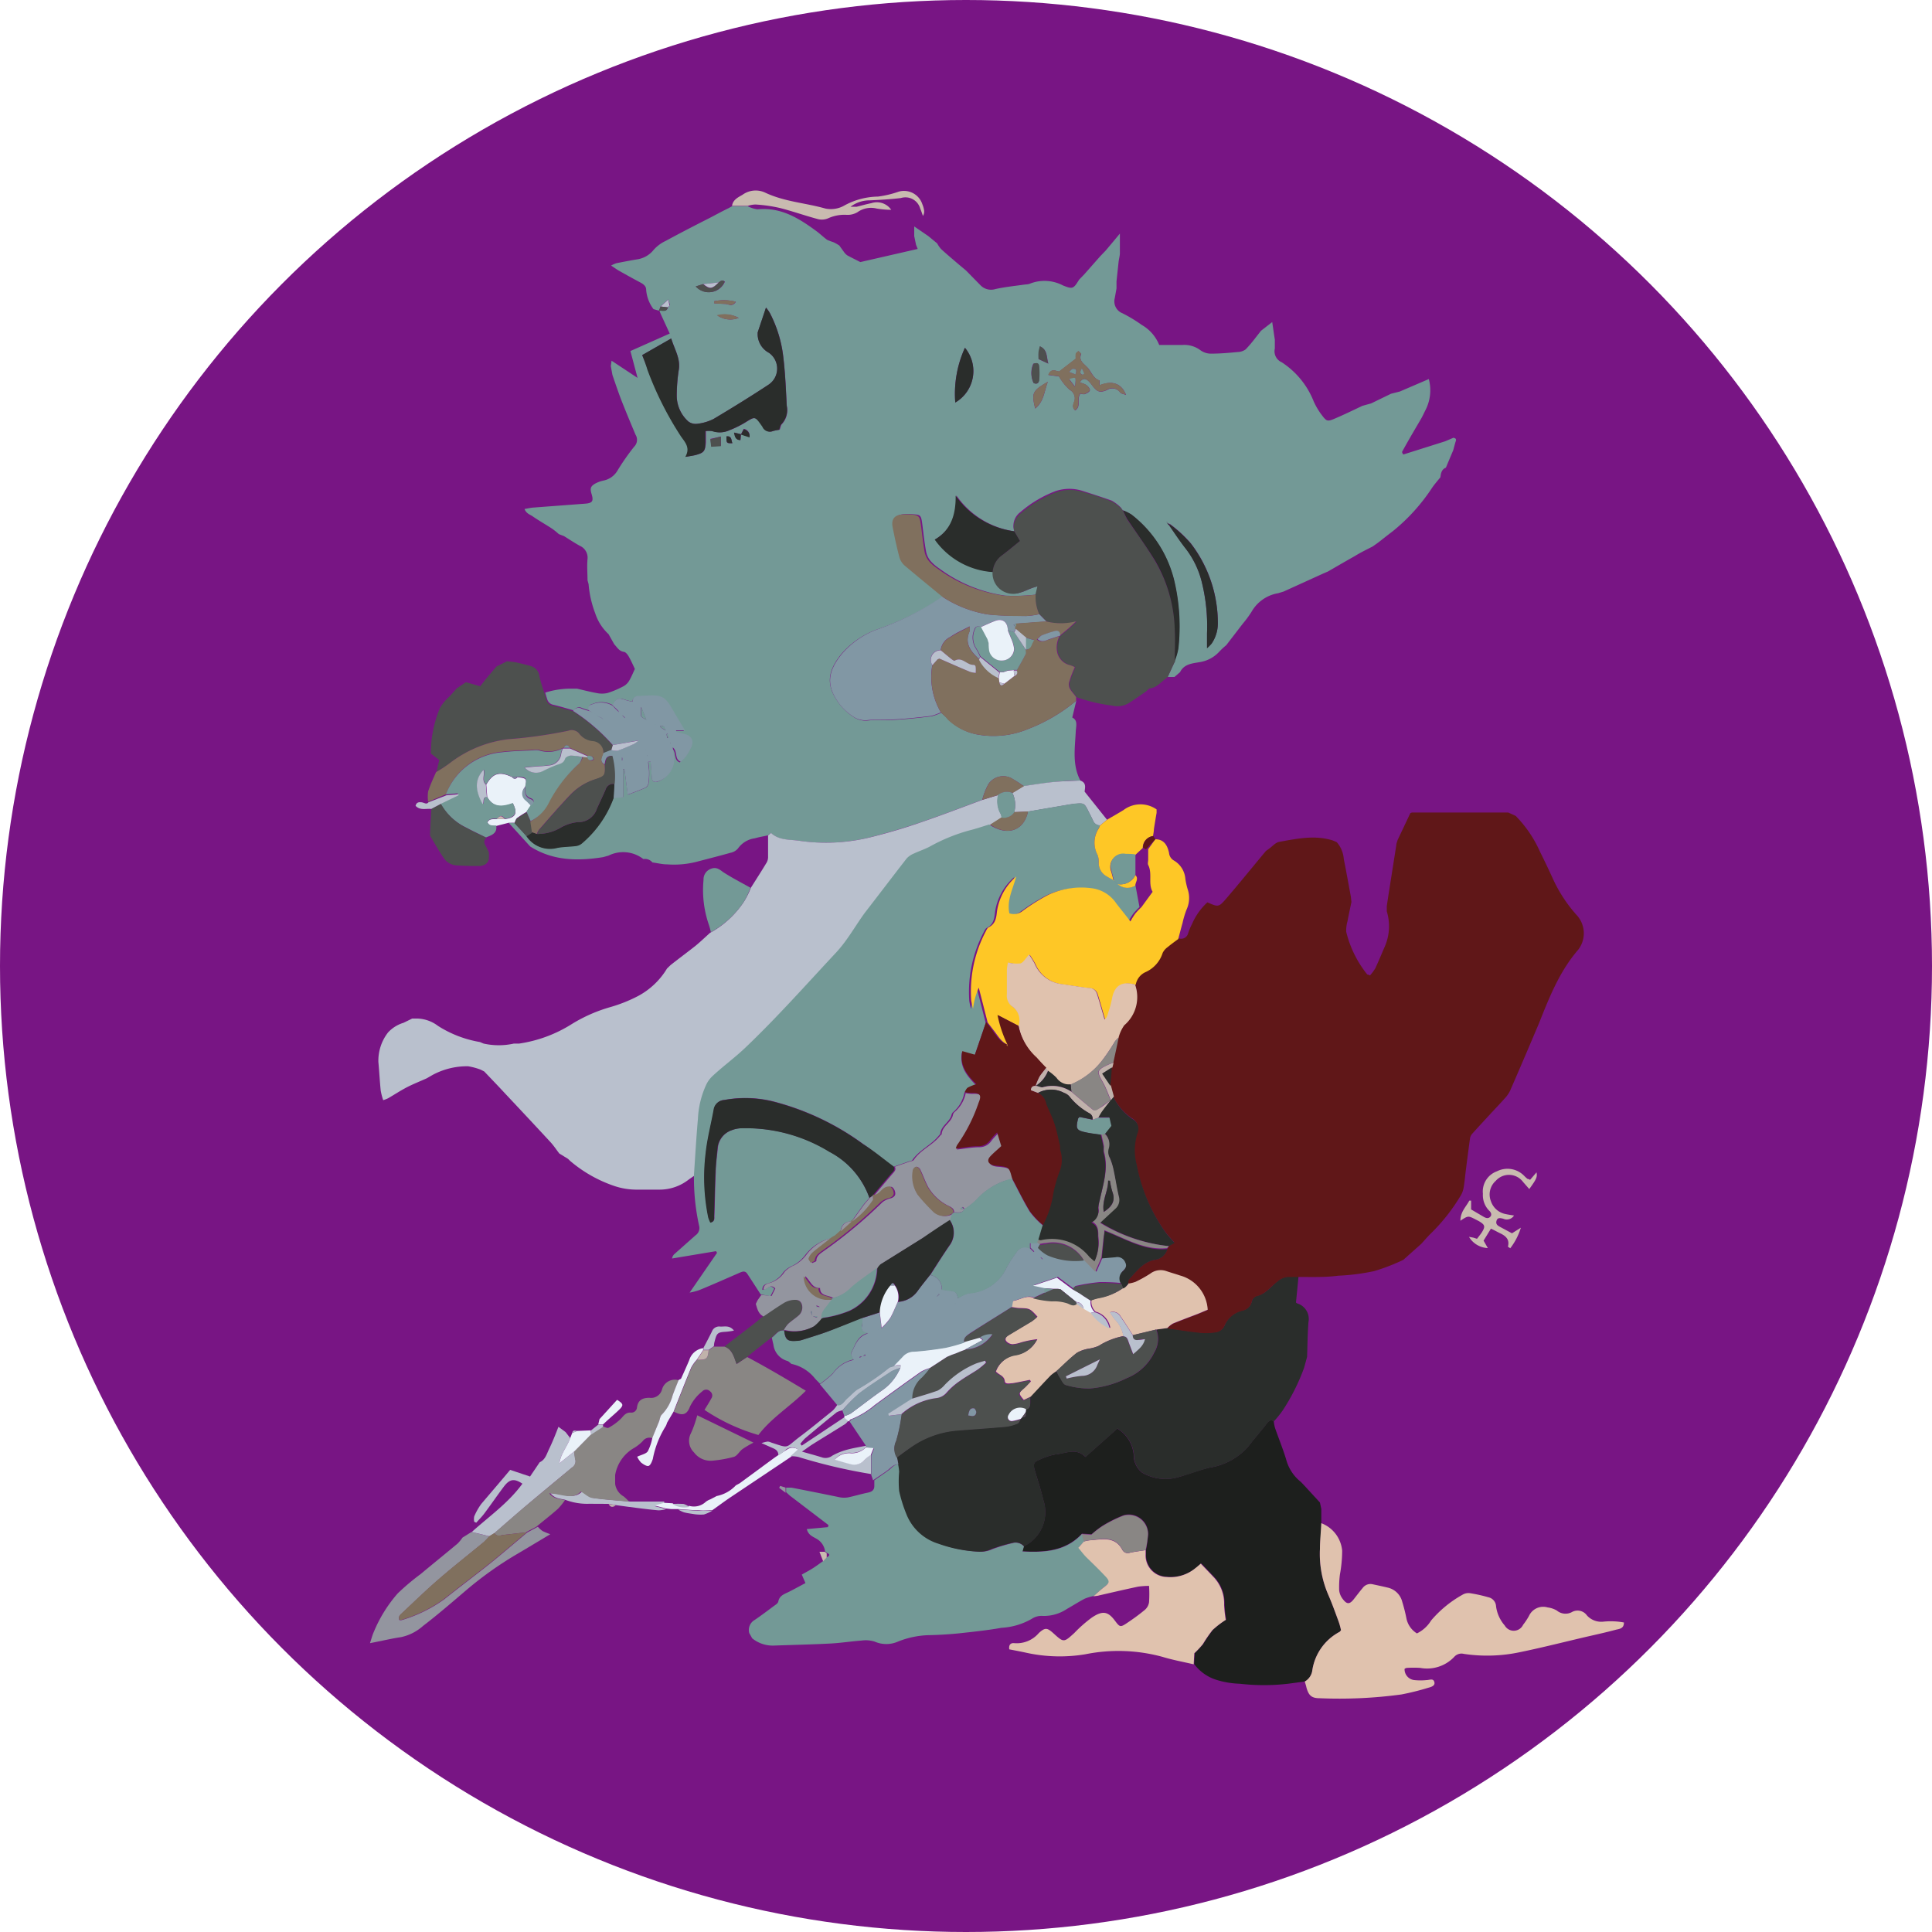 <svg id="Layer_1" data-name="Layer 1" xmlns="http://www.w3.org/2000/svg" viewBox="0 0 200 200"><defs><style>.cls-1{fill:#781584;}.cls-2{fill:#739996;}.cls-3{fill:#1d1f1d;}.cls-4{fill:#e0c2ae;}.cls-5{fill:#93959f;}.cls-6{fill:#c9bbb0;}.cls-7{fill:#b9c0cd;}.cls-8{fill:#c0b2ab;}.cls-9{fill:#4d504e;}.cls-10{fill:#8197a4;}.cls-11{fill:#80705e;}.cls-12{fill:#2a2d2b;}.cls-13{fill:#eaf2f9;}.cls-14{fill:#898684;}.cls-15{fill:#601718;}.cls-16{fill:#fec726;}</style></defs><title>fullmetal</title><circle class="cls-1" cx="100" cy="100" r="100"/><path class="cls-2" d="M150.45,45.32c.42.06.25.32.19.54l-.2.74c-.25.6-.51,1.2-.76,1.81-.43.17-.52.55-.57,1-.29.35-.59.7-.85,1.07A19.58,19.58,0,0,1,144.17,55c-.51.38-1,.78-1.52,1.18l-.55.39c-.62.32-1.25.62-1.86,1-.93.52-1.85,1.06-2.77,1.59l-.53.23-4.07,1.85-.56.17a3.91,3.91,0,0,0-2.75,1.92,10.84,10.84,0,0,1-.92,1.25l-1.7,2.21a7.83,7.83,0,0,0-.73.68,3.45,3.45,0,0,1-1.94,1.06c-.74.14-1.68.16-2.11,1.05l-.58.5-.7,0,.7-1.52a.23.23,0,0,0,0-.16v0a6.22,6.22,0,0,0,.38-1.28,20.56,20.56,0,0,0-.39-6.86,12.31,12.31,0,0,0-4.47-7,5,5,0,0,0-.87-.43v0l-.2-.29a4.42,4.42,0,0,0-.93-.71c-1-.36-2-.68-3-1a4.47,4.47,0,0,0-2.8,0,12.13,12.13,0,0,0-3.69,2.2A1.76,1.76,0,0,0,105,55a8.81,8.81,0,0,1-6-3.72c0,1.88-.43,3.51-2.17,4.55a8,8,0,0,0,6,3.36,2.13,2.13,0,0,0,2.87,2.12c.38-.1.73-.29,1.11-.43.18-.07.37-.12.66-.21l-.21.88a19.22,19.22,0,0,1-3.21.11,15,15,0,0,1-6.83-2.82,4.51,4.51,0,0,1-.9-.78,2.2,2.2,0,0,1-.46-1c-.17-.94-.27-1.89-.39-2.83s-.21-.94-1-1a7.08,7.08,0,0,0-.92,0c-.82.06-1.17.48-1,1.3.21,1,.44,2.1.71,3.14a1.81,1.81,0,0,0,.52.83c1.29,1.09,2.6,2.16,3.9,3.23A28.59,28.59,0,0,1,91,65.09,8.85,8.85,0,0,0,87.1,67.7C85.57,69.6,85.48,71.07,87,73a5.86,5.86,0,0,0,1.36,1.22,2.22,2.22,0,0,0,1.57.36c1-.11,2,0,2.95-.08,1.19-.08,2.37-.2,3.56-.35a5.78,5.78,0,0,0,1-.37c.24.23.5.45.73.69A5.87,5.87,0,0,0,101,76a9.31,9.31,0,0,0,5.42-.53,17.5,17.5,0,0,0,5-2.94L111,74.28c.6.29.39.87.36,1.46-.08,1.7-.38,3.44.48,5.06-.95,0-1.9.07-2.85.17s-2,.27-3,.41c-.36-.24-.71-.49-1.09-.7a1.84,1.84,0,0,0-2.6.52,7.18,7.18,0,0,0-.62,1.6c-2.17.8-4.32,1.63-6.5,2.37-1.66.56-3.35,1.06-5,1.48a19.2,19.2,0,0,1-7.51.38c-1-.14-2,0-2.87-.79,0,0-.21.15-.32.24-.44.1-.9.17-1.34.3a2.55,2.55,0,0,0-1.75,1.06,1.37,1.37,0,0,1-.77.44c-1.17.33-2.36.63-3.54.94a9.49,9.49,0,0,1-3,.26c-.52,0-1-.13-1.54-.2a1,1,0,0,0-.94-.35A3.4,3.4,0,0,0,63,88.57l-.56.16c-2.63.42-5.2.39-7.55-1.1l-2.24-2.46.59,0,1.22,1.31a2.91,2.91,0,0,0,3.21,1.25c.62-.12,1.28-.11,1.91-.19a1.19,1.19,0,0,0,.64-.27,11.21,11.21,0,0,0,3.28-4.69l1-.08V79.62h.14L65,82.27c.67-.26,1.26-.47,1.84-.73a.69.69,0,0,0,.3-.44,7.58,7.58,0,0,0,.07-1.17c0-.36-.06-.71-.09-1.06h.25l.12,1.62c0,.34.18.53.53.45a2.49,2.49,0,0,0,1.67-2.17c0-.42-.1-.83-.16-1.34.55.43.14,1.23.84,1.49a3.64,3.64,0,0,0,1-1.36c.46-.79.12-1.41-.8-1.56-.23,0-.46-.12-.69-.18l0-.15h.92l-.94-1.57c-1.21-2.1-1.24-2.12-3.67-2H66a.57.57,0,0,0-.54.54h0c-.26-.07-.52-.12-.77-.21-.66-.22-.89-.13-1.25.57h0a2.37,2.37,0,0,0-2.09-.13c-.36.09-.52.3-.3.67h0a4.15,4.15,0,0,1-.78-.24.68.68,0,0,0-.88.24c-.7-.2-1.39-.41-2.1-.58a.8.8,0,0,1-.64-.57c-.08-.23-.14-.46-.21-.69a8.71,8.71,0,0,1,2.78-.41l.52,0c.68.16,1.36.33,2,.45a2.64,2.64,0,0,0,1.15,0,9.65,9.65,0,0,0,1.69-.72,1.53,1.53,0,0,0,.55-.55c.23-.39.4-.81.59-1.22-.2-.43-.4-.88-.64-1.3-.11-.19-.31-.45-.49-.47-.51-.07-.7-.47-1-.78L63,65.65a5.08,5.08,0,0,1-1.39-2.18,10.86,10.86,0,0,1-.68-3l-.11-.4c0-.73-.07-1.46,0-2.19a1.34,1.34,0,0,0-.8-1.38c-.56-.31-1.09-.66-1.63-1l-.54-.21a7.38,7.38,0,0,0-.71-.57c-.67-.44-1.37-.83-2-1.27-.28-.19-.67-.29-.84-.76.36-.06.65-.13.95-.15l5.32-.4c.77-.06.89-.27.67-1-.17-.56-.12-.79.36-1.07a3.17,3.17,0,0,1,.86-.32,2.16,2.16,0,0,0,1.44-1,23.76,23.76,0,0,1,1.74-2.5A1,1,0,0,0,65.79,45c-.5-1.19-1-2.38-1.47-3.58-.33-.86-.62-1.73-.92-2.6l-.17-.93.08-.55L66,39.12l-.74-2.78,4.07-1.81-.92-2-.16-.39c.33-.05.79.22.91-.36h0l.2-.19L69.17,31l-.78.71-.18.45L67.65,32a3.8,3.8,0,0,1-.76-2c0-.42-.34-.62-.68-.8-.7-.37-1.4-.76-2.09-1.15-.27-.15-.51-.33-.86-.56a3.5,3.5,0,0,1,.54-.24c.69-.14,1.38-.27,2.08-.39a2.69,2.69,0,0,0,1.79-1,3.79,3.79,0,0,1,1.24-.92c1.51-.82,3-1.59,4.56-2.38.65-.34,1.29-.69,1.93-1l.38-.21h0l1.63,0a3.05,3.05,0,0,0,1,.32c2.44-.25,4.32.94,6.15,2.29.37.28.7.6,1.07.87a6.05,6.05,0,0,0,.64.24,5.24,5.24,0,0,1,.61.34l.52.72a1.34,1.34,0,0,0,.32.31c.38.21.78.4,1.34.69L95,25.77l-.17-.42-.19-.91v-1l1.46,1,.92.76a2.71,2.71,0,0,0,.41.59c.6.55,1.22,1.07,1.84,1.6L100,28l1.48,1.51a1.53,1.53,0,0,0,1.58.41c1-.22,2-.32,3.07-.47a1.63,1.63,0,0,0,.45-.07,4.11,4.11,0,0,1,3.46.17c1,.4,1.08.36,1.67-.6l.55-.57,1.64-1.86.55-.57.69-.82.79-.95v2c0,.29-.09.59-.13.89-.07.68-.15,1.37-.22,2.06,0,.24,0,.49,0,.73l-.18,1a1.32,1.32,0,0,0,.8,1.57,15.08,15.08,0,0,1,2,1.21A4.18,4.18,0,0,1,120,35.71c.82,0,1.62,0,2.41,0a2.79,2.79,0,0,1,1.89.57,1.89,1.89,0,0,0,1,.33c1,0,1.89-.08,2.84-.17a1.44,1.44,0,0,0,.82-.28,14.38,14.38,0,0,0,1-1.18l.58-.74,1.16-.9c.1.67.18,1.24.27,1.82,0,.3,0,.61,0,.92a1.24,1.24,0,0,0,.71,1.42A8.59,8.59,0,0,1,136,41.57a7.51,7.51,0,0,0,.73,1.26c.62.83.64.85,1.57.45s1.83-.84,2.74-1.27l.9-.25,2.06-1,.91-.23,3-1.29a4.5,4.5,0,0,1-.4,3.32c-.12.25-.24.5-.37.74-.68,1.16-1.37,2.32-2,3.48,0,0,0,.1.13.27l4.34-1.37Zm-29.58,8.85.17.21c.56.8,1.1,1.63,1.71,2.4a9.32,9.32,0,0,1,1.64,3.38,18.91,18.91,0,0,1,.56,5.4c0,.45,0,.9,0,1.52a4.19,4.19,0,0,0,.48-.48,3.7,3.7,0,0,0,.64-2.09,13.54,13.54,0,0,0-2.78-8.25,13.15,13.15,0,0,0-2.16-2l-.27-.1L120.8,54s0,.05,0,.06ZM76.7,44.94l.89.29a.72.72,0,0,0-.6-.84c-.1.2-.19.38-.29.56L76,44.78c.09.46.18.74.66.78ZM72.81,29.41l-.77.24a1.8,1.8,0,0,0,3-.49c-.25-.24-.43-.07-.62.08Zm-6.33,7.35c.22.55.4,1,.6,1.51a34.43,34.43,0,0,0,3.48,6.91c.45.62,1,1.18.44,2.11.42-.08.69-.12,1-.18.9-.24,1-.4,1.08-1.32,0-.36,0-.73,0-1.17a2.54,2.54,0,0,1,.69,0,2.38,2.38,0,0,0,1.8-.1,9.93,9.93,0,0,0,1.57-.77c1.06-.65,1-.67,1.75.29a1,1,0,0,1,.1.15.82.82,0,0,0,1.08.42,5.74,5.74,0,0,1,.65-.13c.08-.21.1-.47.24-.59A2.12,2.12,0,0,0,81.45,42c-.09-1.72-.16-3.44-.37-5.15A13.06,13.06,0,0,0,79.7,32.4a3.88,3.88,0,0,0-.4-.56c-.3.92-.59,1.75-.86,2.58,0,.08,0,.18,0,.27a2.21,2.21,0,0,0,1.18,1.84,2,2,0,0,1-.05,3.29c-1.87,1.23-3.78,2.41-5.71,3.56a5,5,0,0,1-1.66.49,1.27,1.27,0,0,1-.94-.24,3.6,3.6,0,0,1-1.2-2.7,18.3,18.3,0,0,1,.2-2.57c.23-1.22-.42-2.16-.77-3.32Zm45.29,2.84c.29-.48.58-.42.84-.22a3.16,3.16,0,0,1,.48.55c.5.64.76.76,1.5.45a1,1,0,0,1,1.39.27c.11.12.33.13.59.24-.46-1.2-1.43-1.54-2.73-1,0-.19,0-.48,0-.49-.69-.22-.85-.93-1.29-1.38s-.9-.7-.62-1.39c0,0-.19-.19-.29-.28-.09.1-.24.19-.27.31a2,2,0,0,0,0,.48l-1.71,1.32c-.31,0-.81-.42-1.13.36l1.1.15a5.61,5.61,0,0,0,1.1,1.38,1,1,0,0,1,.45,1.3c-.1.29-.18.57.13.84.66-.45.11-1.22.54-1.74a1,1,0,0,0,.43.06c.2-.09.49-.22.54-.39s-.18-.41-.34-.55A2.41,2.41,0,0,0,111.77,39.6ZM99.89,36a11.5,11.5,0,0,0-1,5.67A3.77,3.77,0,0,0,99.89,36Zm7.27,6.3c.92-.74.93-1.79,1.31-2.77C106.87,40.45,106.77,40.67,107.16,42.28ZM107,39.65c.27.12.51.08.54-.24a8,8,0,0,0,0-1.47c0-.4-.3-.38-.58-.28A2.42,2.42,0,0,0,107,39.65Zm1.53-2c-.21-.7-.06-1.43-.87-1.78,0,.26-.12.46-.14.67s0,.41,0,.64Zm-32-4.71a3,3,0,0,0-2.26-.28A2.38,2.38,0,0,0,76.47,32.91ZM74.62,45.19l-1.07.24.09.77,1-.06Zm-.68-14,0,.21c.37,0,.74.06,1.11.06s.73.37,1.13-.22A4.92,4.92,0,0,0,73.94,31.18Zm1.88,14.7c-.14-.3,0-.78-.62-.71C75.2,45.9,75.2,45.9,75.82,45.88Z"/><path class="cls-3" d="M136.78,156.2v1.48c0,.89-.11,1.79-.14,2.68a10.63,10.63,0,0,0,.84,4.68c.41.93.75,1.89,1.1,2.84a6.57,6.57,0,0,1,.24.88c-.09.12-.1.15-.13.16a5.41,5.41,0,0,0-2.85,4.06,1.56,1.56,0,0,1-.77,1.09l-1.73.23a21.74,21.74,0,0,1-5,0,9.07,9.07,0,0,1-2.47-.42,4.53,4.53,0,0,1-2.25-1.62l.06-1.14a10.2,10.2,0,0,0,.88-.94,14.63,14.63,0,0,1,1-1.46,9.42,9.42,0,0,1,1.38-1.06,12,12,0,0,1-.17-1.55,4,4,0,0,0-1.14-2.93c-.42-.45-.85-.89-1.28-1.34-.23.2-.39.34-.56.47a4.06,4.06,0,0,1-3,.91,2.23,2.23,0,0,1-2.15-2.32c0-.15,0-.3,0-.46a12.92,12.92,0,0,0,.22-1.64,2,2,0,0,0-2.54-1.95,13.15,13.15,0,0,0-2.22,1.11,9.64,9.64,0,0,0-1.1.86l-1-.06c-1.7,1.81-3.87,1.95-6.17,1.83l.15-.53a3.92,3.92,0,0,0,2-4.83c-.22-1-.57-2-.86-3-.2-.69-.13-.89.51-1.14a6.57,6.57,0,0,1,1.66-.54c1-.08,2.11-.73,3.07.27l3.3-2.94a3.53,3.53,0,0,1,1.7,2.7,2.29,2.29,0,0,0,.87,1.86,4.78,4.78,0,0,0,3.91.42c1-.3,2-.68,3.07-.94a6.64,6.64,0,0,0,4-2.18c.61-.81,1.29-1.56,1.9-2.36.22-.29.4-.47.75-.26a3.94,3.94,0,0,0,.13.7c.39,1.13.85,2.23,1.18,3.36a4.38,4.38,0,0,0,1.5,2.23l.36.38,1.61,1.75Z"/><path class="cls-2" d="M106,160.08l-.15.53c2.3.12,4.47,0,6.17-1.83.07.26.15.51.23.76l-.57.65c.28.33.51.65.78.93.65.69,1.34,1.35,2,2,.51.54.46.7-.13,1.15-.38.29-.73.63-1.09.94a6,6,0,0,0-.94.28c-.63.33-1.22.71-1.84,1.06a4.3,4.3,0,0,1-2.52.73,1.8,1.8,0,0,0-1.13.3,7.06,7.06,0,0,1-3.14.93c-1.45.26-2.91.41-4.37.57-1,.1-2.08.17-3.12.19a9.19,9.19,0,0,0-3.23.67,3,3,0,0,1-2.4,0,3.09,3.09,0,0,0-1.36-.11c-1.1.08-2.2.26-3.3.31-1.93.1-3.86.14-5.8.21a3.37,3.37,0,0,1-2.22-.75l-.31-.55a1.2,1.2,0,0,1,.56-1.35c.66-.45,1.3-.93,1.94-1.41.19-.14.47-.3.51-.5.12-.63.63-.77,1.09-1s1.13-.6,1.72-.91L83,163c.39-.22.77-.42,1.12-.64s.75-.52,1.12-.78l.37-.38c.31-.17.31-.32,0-.44l-.2-.16a1.74,1.74,0,0,0-.89-1.31c-.36-.22-.84-.36-1-1l2.18-.2.07-.21-4-3.05-.39-.36V154c.19,0,.37,0,.55,0,1.66.32,3.32.65,5,1a2.48,2.48,0,0,0,.9,0c.66-.14,1.3-.34,2-.48.41-.09.69-.25.68-.72,0-.19,0-.37,0-.56.51-.36,1-.69,1.53-1.08.32-.26.58-.62,1.06-.58a5.29,5.29,0,0,1,.11.77,11.29,11.29,0,0,0,0,2,14.44,14.44,0,0,0,.74,2.37,5.19,5.19,0,0,0,3.34,3.09,14.23,14.23,0,0,0,4.14.82,2.81,2.81,0,0,0,1.33-.27,18,18,0,0,1,2.2-.65A1.16,1.16,0,0,1,106,160.08Z"/><path class="cls-4" d="M135.07,174.07a1.56,1.56,0,0,0,.77-1.09,5.41,5.41,0,0,1,2.85-4.06s0,0,.13-.16a6.57,6.57,0,0,0-.24-.88c-.35-.95-.69-1.91-1.1-2.84a10.63,10.63,0,0,1-.84-4.68c0-.89.1-1.79.14-2.68a3.37,3.37,0,0,1,2.16,2.84,13.82,13.82,0,0,1-.23,2.46,10.14,10.14,0,0,0-.08,1.65,1.78,1.78,0,0,0,.38.91c.42.56.71.55,1.14,0s.6-.78.92-1.16a1,1,0,0,1,1.06-.37c.51.11,1,.21,1.53.34a2,2,0,0,1,1.5,1.47,16.92,16.92,0,0,1,.43,1.7,2.37,2.37,0,0,0,1.09,1.57,3.53,3.53,0,0,0,1.47-1.34,11.79,11.79,0,0,1,3.26-2.67,1.18,1.18,0,0,1,.79-.15,15.43,15.43,0,0,1,1.88.42,1,1,0,0,1,.79.92,3.75,3.75,0,0,0,.9,2,1.07,1.07,0,0,0,1.9-.07,7,7,0,0,0,.61-.92,1.62,1.62,0,0,1,1.93-.88,2.55,2.55,0,0,1,.95.32,1.4,1.4,0,0,0,1.62.13,1.19,1.19,0,0,1,1.5.38,2,2,0,0,0,1.73.64,7.44,7.44,0,0,1,2.1.09c0,.66-.5.66-.84.75-1,.27-2,.49-3.05.73-2.27.53-4.54,1.11-6.82,1.58a16.26,16.26,0,0,1-5.86.19,1,1,0,0,0-1,.31,3.87,3.87,0,0,1-3.52,1.14,10.59,10.59,0,0,0-1.38,0,.51.51,0,0,0-.24.1,1.13,1.13,0,0,0,1,1.16,6.19,6.19,0,0,0,1.29,0c.3,0,.67-.21.79.19s-.33.53-.64.61a26.07,26.07,0,0,1-2.77.69,47.76,47.76,0,0,1-8.45.39c-.84,0-1.14-.28-1.37-1.08C135.2,174.48,135.13,174.28,135.07,174.07Z"/><path class="cls-4" d="M113.19,165.25c.36-.31.71-.65,1.09-.94.59-.45.64-.61.13-1.15-.65-.69-1.34-1.35-2-2-.27-.28-.5-.6-.78-.93l.57-.65a3.25,3.25,0,0,1,.62-.13c1.25-.08,2.59-.47,3.37,1a.63.63,0,0,0,.78.29c.54-.12,1.08-.18,1.62-.27,0,.16,0,.31,0,.46a2.23,2.23,0,0,0,2.15,2.32,4.06,4.06,0,0,0,3-.91c.17-.13.33-.27.56-.47.43.45.86.89,1.28,1.34a4,4,0,0,1,1.14,2.93,12,12,0,0,0,.17,1.55,9.42,9.42,0,0,0-1.38,1.06,14.63,14.63,0,0,0-1,1.46,10.2,10.2,0,0,1-.88.94l-.06,1.14c-1.07-.25-2.17-.45-3.22-.77a17.32,17.32,0,0,0-8-.27,16.14,16.14,0,0,1-6.12-.16c-.59-.13-1.18-.24-1.75-.35-.08-.54.21-.68.53-.64a3,3,0,0,0,2.53-1.05c.65-.59.86-.55,1.48,0,1.1,1,1.09,1,2.19,0a14.06,14.06,0,0,1,1.79-1.58c1.18-.81,1.73-.62,2.43.32.5.67.56.68,1.26.21s1.26-.88,1.85-1.37a1.3,1.3,0,0,0,.41-.77,13.22,13.22,0,0,0,0-1.69,8.83,8.83,0,0,0-1.14.08c-1.36.29-2.7.6-4,.9C113.62,165.21,113.4,165.22,113.19,165.25Z"/><path class="cls-5" d="M47.88,159.17l.93-.58,1.85.45a8.08,8.08,0,0,1-.57.6c-1.56,1.29-3.15,2.53-4.68,3.86-1.3,1.12-2.53,2.32-3.79,3.5-.18.17-.43.36-.28.71a.74.74,0,0,0,.26,0A14.66,14.66,0,0,0,46,165.55c1.65-1.32,3.35-2.58,5-3.91,1.22-1,2.39-2,3.58-3l1.1-.59a2.81,2.81,0,0,0,.48.44,7.22,7.22,0,0,0,.81.33c-1.16.69-2.31,1.39-3.47,2.07a37.14,37.14,0,0,0-5.24,3.73c-1.47,1.25-2.93,2.52-4.46,3.69a5,5,0,0,1-2.26,1.16c-1,.15-2,.39-3.24.63.16-.49.25-.84.39-1.15a14.37,14.37,0,0,1,2.48-4,24.16,24.16,0,0,1,2.37-2c1.27-1.06,2.56-2.1,3.83-3.16A4.59,4.59,0,0,0,47.88,159.17Z"/><path class="cls-6" d="M77.41,21.31l-1.63,0c.09-.64.63-.88,1.09-1.15a2.32,2.32,0,0,1,2.36-.21c2,.94,4.15,1.05,6.22,1.64a2.81,2.81,0,0,0,2-.34,7.47,7.47,0,0,1,3.44-.9,10.55,10.55,0,0,0,2.14-.51,2,2,0,0,1,2.45,1.3,2.74,2.74,0,0,1,.18.62.84.84,0,0,1-.12.59c-.09-.25-.17-.51-.28-.76a1.59,1.59,0,0,0-2-1.09c-1.06.13-2.14.19-3.21.24a3.26,3.26,0,0,0-2,.66c.34,0,.5,0,.64,0,.51-.12,1-.27,1.52-.37a1.8,1.8,0,0,1,2.05.69c-.5,0-1-.05-1.5-.13a2.41,2.41,0,0,0-2,.38,2,2,0,0,1-1.12.27,4.06,4.06,0,0,0-1.87.34,1.65,1.65,0,0,1-1.14.09c-1.31-.35-2.59-.81-3.9-1.14a15.27,15.27,0,0,0-2.53-.36A2.9,2.9,0,0,0,77.41,21.31Z"/><path class="cls-7" d="M61,155.67a6.33,6.33,0,0,1-2.4-.38c-.51-.17-1.12-.09-1.62-.71,1.24,0,2.38.73,3.28-.18.45.26.78.61,1.16.66,1.26.18,2.55.26,3.82.38h3.52v.19l-1,.28,1.2.31a2.84,2.84,0,0,1-.8.13c-1-.09-2.06-.23-3.08-.36l-1.32-.18-.75-.13Z"/><path class="cls-8" d="M63,155.69l.75.13C63.46,156.06,63.2,156.07,63,155.69Z"/><path class="cls-6" d="M75.78,21.29l-.38.21Z"/><path class="cls-7" d="M44.17,111.63c-.69.31-1.41.59-2.08.94s-1.27.75-1.91,1.12a3.87,3.87,0,0,1-.51.2,6.45,6.45,0,0,1-.26-1c-.1-1-.15-2-.24-2.94a4.76,4.76,0,0,1,1-3.07,3.59,3.59,0,0,1,1.6-1l.9-.44.55,0a3.7,3.7,0,0,1,2.12.76,11.67,11.67,0,0,0,4.34,1.67l.38.16a7.23,7.23,0,0,0,3.14,0l.55,0a14,14,0,0,0,5.41-2,15.87,15.87,0,0,1,4-1.77,15.27,15.27,0,0,0,2.89-1.15,7.76,7.76,0,0,0,3-2.85l.36-.35c.86-.68,1.74-1.33,2.59-2,.52-.43,1-.89,1.5-1.34A9.93,9.93,0,0,0,77,93.36a8.29,8.29,0,0,0,.73-1.46c.55-.87,1.11-1.74,1.64-2.62a1.17,1.17,0,0,0,.14-.61c0-.73,0-1.46,0-2.19.11-.09.3-.26.32-.24.82.76,1.9.65,2.87.79a19.2,19.2,0,0,0,7.51-.38c1.69-.42,3.38-.92,5-1.48,2.18-.74,4.33-1.57,6.5-2.37l1.64-.5a2.66,2.66,0,0,0,.28,2,1.8,1.8,0,0,1,.08.35l-1.16.74c-.68.2-1.35.43-2,.6a18.26,18.26,0,0,0-4.1,1.66c-.53.29-1.12.48-1.68.74a2.22,2.22,0,0,0-.74.49c-1.45,1.86-2.88,3.75-4.33,5.62-1,1.36-1.85,2.87-3,4.15-3.11,3.33-6.13,6.74-9.43,9.88-1,1-2.2,1.87-3.28,2.83a3,3,0,0,0-.71.92,9.42,9.42,0,0,0-.88,3.56c-.17,1.93-.28,3.86-.41,5.79-.25.17-.51.34-.75.52a4.87,4.87,0,0,1-2.91,1c-.77,0-1.54,0-2.3,0a7.22,7.22,0,0,1-2.53-.41A13.94,13.94,0,0,1,59,120.16h0l-.19-.19-.91-.56c-.3-.38-.56-.79-.89-1.15-1.57-1.7-3.16-3.4-4.75-5.09-.7-.76-1.42-1.5-2.13-2.25l-.37-.19a6.77,6.77,0,0,0-1.3-.35,7.51,7.51,0,0,0-3.7.91Z"/><path class="cls-9" d="M121.58,68.57c-.24.51-.47,1-.7,1.52h0l-.21.17c-.51.37-.91.91-1.62,1-.15,0-.28.23-.43.33-.58.4-1.15.8-1.74,1.18a2.32,2.32,0,0,1-1.78.27,17.38,17.38,0,0,1-3.64-.86c-.31-.48-.87-.87-.74-1.51a11.25,11.25,0,0,1,.6-1.6,2.13,2.13,0,0,0-.49-.21,1.76,1.76,0,0,1-1.35-1.44,2.47,2.47,0,0,1,.27-1.58h0l.91-.76c.27-.24.53-.49.79-.74a6.23,6.23,0,0,1-3.12,0l-.75-.76a4.28,4.28,0,0,1-.4-2l.21-.88c-.29.09-.48.14-.66.21-.38.14-.73.33-1.11.43a2.13,2.13,0,0,1-2.87-2.12,2.31,2.31,0,0,1,1-1.76c.61-.43,1.18-.94,1.82-1.46L105,55a1.76,1.76,0,0,1,.67-1.86,12.13,12.13,0,0,1,3.69-2.2,4.47,4.47,0,0,1,2.8,0c1,.27,2,.59,3,1a4.42,4.42,0,0,1,.93.71l.2.29v0a7.43,7.43,0,0,0,.43.9c1,1.43,2,2.81,2.86,4.27a14.89,14.89,0,0,1,2.06,7.16c.06,1.07,0,2.15,0,3.23v0Z"/><path class="cls-10" d="M107.58,63.58l.75.76-3.12.23-.29.12.23.21v.21c-.06.11-.12.23-.17.34l-.66-.2c0-.86-.54-1.28-1.27-1-.51.19-1,.43-1.51.65-.29-.1-.56-.1-.67.25a2.08,2.08,0,0,0,.16,2,6.73,6.73,0,0,1,.42.8l-.07.3c-.86-.79-1.58-1.64-1-2.93,0-.08,0-.21,0-.48-.76.4-1.44.69-2,1.09a1.75,1.75,0,0,0-1,1.37,1,1,0,0,0-.87,1.54,7.24,7.24,0,0,0,.89,4.9,5.78,5.78,0,0,1-1,.37c-1.19.15-2.37.27-3.56.35-1,.06-2,0-2.95.08a2.22,2.22,0,0,1-1.57-.36A5.86,5.86,0,0,1,87,73c-1.49-1.91-1.4-3.38.13-5.28A8.85,8.85,0,0,1,91,65.09a28.59,28.59,0,0,0,6.54-3.33,12.18,12.18,0,0,0,4.69,1.84c1.31.14,2.63.15,4,.17A8,8,0,0,0,107.58,63.58Z"/><path class="cls-11" d="M97.41,73.76a7.24,7.24,0,0,1-.89-4.9l.54-.61.19-.07c1,.46,2.11.93,3.17,1.37a2.69,2.69,0,0,0,.59.11c0-.72,0-.82-.34-.84-.64,0-1.1-.85-1.84-.43-.06,0-.22-.08-.32-.15-.38-.3-.75-.62-1.12-.92a1.75,1.75,0,0,1,1-1.37c.6-.4,1.28-.69,2-1.09,0,.27,0,.4,0,.48-.6,1.29.12,2.14,1,2.93a4.08,4.08,0,0,0,2,1.89l.07.49c.08.41.27.35.51.13L105,70c.31-.11.33-.34.25-.61.3-.54.62-1.07.89-1.62.07-.14,0-.34,0-.52l0,0c.62,0,.55-.6.9-1l-.86-.24-1.09-.92a1.48,1.48,0,0,1,0-.21l.06-.33,3.12-.23a6.23,6.23,0,0,0,3.12,0c-.26.25-.52.5-.79.74l-.91.76c0-.4-.21-.56-.59-.45a12.19,12.19,0,0,0-1.29.43c-.17.06-.29.24-.47.4.49.39.87.1,1.25,0l1.1-.36a2.47,2.47,0,0,0-.27,1.58,1.76,1.76,0,0,0,1.35,1.44,2.13,2.13,0,0,1,.49.21,11.25,11.25,0,0,0-.6,1.6c-.13.64.43,1,.74,1.51,0,.12,0,.24,0,.36a17.5,17.5,0,0,1-5,2.94A9.31,9.31,0,0,1,101,76a5.87,5.87,0,0,1-2.9-1.52C97.91,74.21,97.65,74,97.41,73.76Z"/><path class="cls-9" d="M44.6,78a12.18,12.18,0,0,1,.95-4.73,4.84,4.84,0,0,1,1-1.19l.73-.82.95-.64,1.48.42.58-.74L51.39,69h0l1.1-.55.91.11c.53.13,1.06.24,1.58.4a1.2,1.2,0,0,1,.85,1,17.36,17.36,0,0,0,.54,1.83c.07.23.13.46.21.69a.8.8,0,0,0,.64.57c.71.17,1.4.38,2.1.58a19.64,19.64,0,0,1,4.12,3.54l-.15.51-.83.33a1.18,1.18,0,0,0-1.14-1.22A2,2,0,0,1,60,76a1,1,0,0,0-1.16-.37,47.77,47.77,0,0,1-6.19.87A12.34,12.34,0,0,0,46.56,79a13.89,13.89,0,0,1-1.37.88l.28-1.2Z"/><path class="cls-10" d="M63.44,77.13a19.64,19.64,0,0,0-4.12-3.54.68.68,0,0,1,.88-.24,4.15,4.15,0,0,0,.78.24l.74.37.19.18.37.19.19.18.05,0-.05,0-.18-.19-.37-.18L61.73,74,61,73.58c-.22-.37-.06-.58.3-.67a2.37,2.37,0,0,1,2.09.13l.18.18.18.19.19.18.19.19.18.18.19.18.18.19,0,0,0-.06-.19-.18L64.32,74l-.19-.18L64,73.58l-.18-.18-.19-.19L63.4,73c.36-.7.59-.79,1.25-.57.25.09.51.14.77.21l.06,0,0-.06a.57.57,0,0,1,.54-.54h.28c2.43-.14,2.46-.12,3.67,2l.94,1.57h-.92l0,.15c.23.06.46.14.69.18.92.15,1.26.77.8,1.56a3.64,3.64,0,0,1-1,1.36c-.7-.26-.29-1.06-.84-1.49.06.51.14.92.16,1.34A2.49,2.49,0,0,1,68,80.93c-.35.08-.51-.11-.53-.45l-.12-1.62H67.1c0,.35.09.7.09,1.06a7.58,7.58,0,0,1-.07,1.17.69.69,0,0,1-.3.44c-.58.26-1.17.47-1.84.73l-.34-2.65H64.5v2.93l-1,.08c0-.49,0-1,.08-1.47a8.39,8.39,0,0,0-.23-2.91c-.71,0-.67.51-.77.89-.57-.33-.28-.76-.15-1.17l.84-.33a1.66,1.66,0,0,0,.65.07c.57-.19,1.13-.45,1.68-.69a3.52,3.52,0,0,0,.48-.35Zm3.46-2.62s.11.08,0,0c.14,0,.08,0,0,0l-.53-1.33a3.74,3.74,0,0,0,0,.95C66.44,74.29,66.72,74.39,66.9,74.51Zm2,1.11c-.13-.26-.15-.39-.21-.42a1,1,0,0,0-.35-.07l0,.13Zm.17.78.15-.05-.13-.4L69,76Zm-4.77,2.32h.12a2.46,2.46,0,0,0,0-.28s-.06,0-.06,0A2.7,2.7,0,0,1,64.34,78.72Zm5.06-1.84,0,.05h.06ZM67.86,75l0,0V75Zm-1.08,2.66,0,0,0,0Zm.25.55H67l0,.06Z"/><path class="cls-12" d="M66.48,36.76l3-1.72c.35,1.16,1,2.1.77,3.32a18.3,18.3,0,0,0-.2,2.57,3.6,3.6,0,0,0,1.2,2.7,1.27,1.27,0,0,0,.94.24,5,5,0,0,0,1.66-.49c1.93-1.15,3.84-2.33,5.71-3.56a2,2,0,0,0,.05-3.29,2.21,2.21,0,0,1-1.18-1.84c0-.09,0-.19,0-.27.27-.83.56-1.66.86-2.58a3.88,3.88,0,0,1,.4.56,13.06,13.06,0,0,1,1.38,4.47c.21,1.71.28,3.43.37,5.15a2.12,2.12,0,0,1-.54,1.88c-.14.12-.16.38-.24.59a5.74,5.74,0,0,0-.65.13.82.82,0,0,1-1.08-.42,1,1,0,0,0-.1-.15c-.7-1-.69-.94-1.75-.29a9.93,9.93,0,0,1-1.57.77,2.38,2.38,0,0,1-1.8.1,2.54,2.54,0,0,0-.69,0c0,.44,0,.81,0,1.17,0,.92-.18,1.08-1.08,1.32-.26.06-.53.1-1,.18.54-.93,0-1.49-.44-2.11a34.43,34.43,0,0,1-3.48-6.91C66.88,37.8,66.7,37.31,66.48,36.76Z"/><path class="cls-11" d="M107.58,63.58a8,8,0,0,1-1.36.19c-1.32,0-2.64,0-4-.17a12.18,12.18,0,0,1-4.69-1.84c-1.3-1.07-2.61-2.14-3.9-3.23a1.81,1.81,0,0,1-.52-.83c-.27-1-.5-2.09-.71-3.14-.15-.82.2-1.24,1-1.3a7.08,7.08,0,0,1,.92,0c.79.07.88.18,1,1s.22,1.89.39,2.83a2.2,2.2,0,0,0,.46,1,4.51,4.51,0,0,0,.9.78A15,15,0,0,0,104,61.67a19.22,19.22,0,0,0,3.21-.11A4.28,4.28,0,0,0,107.58,63.58Z"/><path class="cls-12" d="M105,55l.58,1c-.64.52-1.21,1-1.82,1.46a2.31,2.31,0,0,0-1,1.76,8,8,0,0,1-6-3.36c1.74-1,2.19-2.67,2.17-4.55A8.81,8.81,0,0,0,105,55Z"/><path class="cls-7" d="M111.82,80.8c.7.23.48.8.46,1.15l2.32,2.91-.72.59a.76.76,0,0,1-.72-.48c-.14-.31-.3-.61-.45-.91-.46-.93-.46-.93-1.47-.85l-.55.08-4.27.73-1.43.06a2.85,2.85,0,0,0-.19-2l1.17-.71c1-.14,2-.31,3-.41S110.87,80.85,111.82,80.8Z"/><path class="cls-12" d="M63.6,81.16c0,.49-.05,1-.08,1.47a11.21,11.21,0,0,1-3.28,4.69,1.19,1.19,0,0,1-.64.27c-.63.08-1.29.07-1.91.19a2.91,2.91,0,0,1-3.21-1.25l.61-.39.52.19a4.73,4.73,0,0,0,2.46-.66,4.51,4.51,0,0,1,1.72-.56,2,2,0,0,0,2-1.38c.3-.67.62-1.33.91-2A.8.8,0,0,1,63.6,81.16Z"/><path class="cls-13" d="M52.67,85.17l-1.29.33c-.34,0-.74.06-.92-.37.22-.43.62-.3,1-.34h.85c1.08-.16,1.3-.58.78-1.63-1,.4-2,.52-2.65-.65l-.1-1.28c.68-1.2,1.38-1.4,2.69-.77.17.2.35.23.53,0,.95.09,1,.17.81,1a.88.88,0,0,0,.1,1.34c.19.16.36.35.54.53l-.47.7a11,11,0,0,0-1,.64c-.14.11-.18.32-.26.49Z"/><path class="cls-12" d="M121.61,68.43c0-1.08.06-2.16,0-3.23A14.89,14.89,0,0,0,119.55,58c-.9-1.46-1.91-2.84-2.86-4.27a7.43,7.43,0,0,1-.43-.9,5,5,0,0,1,.87.43,12.31,12.31,0,0,1,4.47,7,20.56,20.56,0,0,1,.39,6.86A6.22,6.22,0,0,1,121.61,68.43Z"/><path class="cls-12" d="M121.13,54.29a13.15,13.15,0,0,1,2.16,2,13.54,13.54,0,0,1,2.78,8.25,3.7,3.7,0,0,1-.64,2.09,4.19,4.19,0,0,1-.48.48c0-.62,0-1.07,0-1.52a18.91,18.91,0,0,0-.56-5.4,9.32,9.32,0,0,0-1.64-3.38c-.61-.77-1.15-1.6-1.71-2.4Z"/><path class="cls-11" d="M111.77,39.6a2.41,2.41,0,0,1,.69.25c.16.14.38.4.34.55s-.34.3-.54.39a1,1,0,0,1-.43-.06c-.43.52.12,1.29-.54,1.74-.31-.27-.23-.55-.13-.84a1,1,0,0,0-.45-1.3,5.61,5.61,0,0,1-1.1-1.38l-1.1-.15c.32-.78.82-.35,1.13-.36l1.71-1.32a2,2,0,0,1,0-.48c0-.12.18-.21.27-.31.1.09.31.23.29.28-.28.69.25,1,.62,1.39s.6,1.16,1.29,1.38c0,0,0,.3,0,.49,1.3-.52,2.27-.18,2.73,1-.26-.11-.48-.12-.59-.24a1,1,0,0,0-1.39-.27c-.74.31-1,.19-1.5-.45a3.16,3.16,0,0,0-.48-.55C112.35,39.18,112.06,39.12,111.77,39.6Zm-.5.44c.15-1,.14-1-.59-.76Zm.06-1.28c.1-.34.18-.61-.27-.58-.11,0-.21.16-.39.32Zm.69-.62c-.23.32-.25.51,0,.64,0,0,.2-.09.2-.1A5.41,5.41,0,0,0,112,38.14Z"/><path class="cls-12" d="M99.89,36a3.77,3.77,0,0,1-1,5.67A11.5,11.5,0,0,1,99.89,36Z"/><path class="cls-11" d="M106,81.38l-1.17.71a1.5,1.5,0,0,0-1.5.21l-1.64.5a7.18,7.18,0,0,1,.62-1.6,1.84,1.84,0,0,1,2.6-.52C105.26,80.89,105.61,81.14,106,81.38Z"/><path class="cls-9" d="M53.26,85.22c.08-.17.12-.38.26-.49a11,11,0,0,1,1-.64c.14.31.29.63.43,1l.16,1.1-.61.39C54.08,86.09,53.67,85.66,53.26,85.22Z"/><path class="cls-11" d="M107.16,42.28c-.39-1.61-.29-1.83,1.31-2.77C108.09,40.49,108.08,41.54,107.16,42.28Z"/><path class="cls-9" d="M107,39.65a2.42,2.42,0,0,1,0-2c.28-.1.56-.12.58.28a8,8,0,0,1,0,1.47C107.48,39.73,107.24,39.77,107,39.65Z"/><path class="cls-9" d="M74.39,29.24c.19-.15.37-.32.62-.08a1.8,1.8,0,0,1-3,.49l.77-.24C73.48,30,73.72,29.92,74.39,29.24Z"/><path class="cls-9" d="M108.5,37.62l-1-.47c0-.23,0-.44,0-.64s.09-.41.14-.67C108.44,36.19,108.29,36.92,108.5,37.62Z"/><path class="cls-11" d="M76.47,32.91a2.38,2.38,0,0,1-2.26-.28A3,3,0,0,1,76.47,32.91Z"/><path class="cls-9" d="M74.62,45.19v1l-1,.06-.09-.77Z"/><path class="cls-11" d="M73.94,31.18a4.92,4.92,0,0,1,2.22.05c-.4.59-.79.22-1.13.22s-.74,0-1.11-.06Z"/><path class="cls-7" d="M74.39,29.24c-.67.68-.91.71-1.58.17Z"/><path class="cls-12" d="M75.82,45.88c-.62,0-.62,0-.62-.71C75.77,45.1,75.68,45.58,75.82,45.88Z"/><path class="cls-12" d="M76.7,45l.29-.56a.72.72,0,0,1,.6.84l-.89-.29Z"/><path class="cls-12" d="M76.7,44.94l-.06.62c-.48,0-.57-.32-.66-.78l.72.17Z"/><path class="cls-7" d="M68.39,31.73l.78-.71.14.61-.2.19h0Z"/><path class="cls-9" d="M68.39,31.73l.73.08c-.12.58-.58.31-.91.36h0Z"/><path class="cls-12" d="M120.87,54.17l-.1-.1s0,0,0-.06l.06.18Z"/><path class="cls-12" d="M121.58,68.57l0-.16A.23.23,0,0,1,121.58,68.57Z"/><path class="cls-12" d="M121,54.38l-.17-.21v0l.27.1Z"/><path class="cls-12" d="M116.26,52.89l-.2-.29Z"/><path class="cls-9" d="M69.11,31.82l.2-.19Z"/><path class="cls-12" d="M135,141.59a21.16,21.16,0,0,1-2.21,4.41,11,11,0,0,1-.91,1.13c-.35-.21-.53,0-.75.26-.61.8-1.29,1.55-1.9,2.36a6.64,6.64,0,0,1-4,2.18c-1,.26-2,.64-3.07.94a4.78,4.78,0,0,1-3.91-.42,2.29,2.29,0,0,1-.87-1.86,3.53,3.53,0,0,0-1.7-2.7l-3.3,2.94c-1-1-2-.35-3.07-.27a6.57,6.57,0,0,0-1.66.54c-.64.25-.71.45-.51,1.14.29,1,.64,2,.86,3a3.92,3.92,0,0,1-2,4.83,1.16,1.16,0,0,0-1.17-.36,18,18,0,0,0-2.2.65,2.81,2.81,0,0,1-1.33.27,14.23,14.23,0,0,1-4.14-.82,5.19,5.19,0,0,1-3.34-3.09,14.44,14.44,0,0,1-.74-2.37,11.29,11.29,0,0,1,0-2,5.29,5.29,0,0,0-.11-.77c0-.24-.09-.48-.14-.72.49-.36,1-.73,1.47-1.07A9.69,9.69,0,0,1,99,148.07c1.7-.14,3.4-.25,5.11-.4a4.39,4.39,0,0,0,1.23-.33c.15-.06.22-.3.33-.46l.15-.16c.34,0,.44-.14.33-.46l.07-.39c.33-.05.42-.28.43-.57s0-.47,0-.7c.69-.73,1.37-1.48,2.07-2.2a5,5,0,0,1,.64-.47c.12.21.21.44.35.64s.37.74.64.81a8.77,8.77,0,0,0,2.43.36,10.62,10.62,0,0,0,3.88-1.08,5.33,5.33,0,0,0,2.83-2.64,2.71,2.71,0,0,0,.22-2.39l1.11-.15c1.14.15,2.29.34,3.44.46a6.29,6.29,0,0,0,1.73-.08,1.18,1.18,0,0,0,.74-.59,2.67,2.67,0,0,1,1.87-1.62,1.26,1.26,0,0,0,1-1,.74.74,0,0,1,.46-.5c1-.21,1.5-1,2.23-1.56a1.78,1.78,0,0,1,1.21-.44l.92,0c-.08.87-.17,1.74-.26,2.68a.32.32,0,0,0,.13.1,1.68,1.68,0,0,1,1.16,1.94c-.09,1.19-.1,2.39-.14,3.59Z"/><path class="cls-14" d="M118.6,160.46c-.54.09-1.08.15-1.62.27a.63.63,0,0,1-.78-.29c-.78-1.5-2.12-1.11-3.37-1a3.25,3.25,0,0,0-.62.13c-.08-.25-.16-.5-.23-.76l1,.06a9.64,9.64,0,0,1,1.1-.86,13.15,13.15,0,0,1,2.22-1.11,2,2,0,0,1,2.54,1.95A12.92,12.92,0,0,1,118.6,160.46Z"/><path class="cls-10" d="M90.38,153.24c-.06-.19-.13-.38-.19-.57,0-.68,0-1.36,0-2l.29-.72-.79-.08a.15.15,0,0,0,0-.13l-1.74-2.59c.09-.08.16-.21.27-.24a8.63,8.63,0,0,0,2.43-1.47c1.59-1.16,3.18-2.32,4.79-3.45a4,4,0,0,1,.9-.37,10.44,10.44,0,0,1-.85,1,2.79,2.79,0,0,0-1,2.2L92,146.35l.07.21,1.29-.17a17.88,17.88,0,0,1-.57,2.75,1.8,1.8,0,0,0,.07,1.72l.14.72c-.48,0-.74.32-1.06.58C91.42,152.55,90.89,152.88,90.38,153.24Z"/><path class="cls-6" d="M84.83,160.64h.55l.2.16,0,.44-.37.38Z"/><path class="cls-5" d="M81.32,154.53l-.66-.51.1-.2.56.18Z"/><path class="cls-7" d="M58.55,148.25l.48.62c-.31.9-1,1.62-1.12,2.61l1.56-1.25a4.38,4.38,0,0,0,.09.82.76.76,0,0,1-.35.88c-1.68,1.39-3.36,2.77-5,4.17-1,.85-2,1.73-3,2.6l-.52.34-1.85-.45c1.78-1.61,3.79-3,5.24-5-.83-.55-1.31-.5-1.91.29s-1.32,1.84-2,2.75c-.26.36-.58.67-.87,1l-.21-.1a1.44,1.44,0,0,1,0-.55,6.69,6.69,0,0,1,.72-1.28c1-1.18,2-2.34,3-3.54l2.06.69,1-1.48c.56-.25.71-.81.94-1.3.36-.74.67-1.51,1-2.37Z"/><path class="cls-14" d="M51.18,158.7c1-.87,2-1.75,3-2.6,1.67-1.4,3.35-2.78,5-4.17a.76.76,0,0,0,.35-.88,4.38,4.38,0,0,1-.09-.82l1.73-1.76,1.24-.81c.2.06.47.22.59.14a5.65,5.65,0,0,0,1.34-1c.28-.33.5-.59.95-.57a.58.58,0,0,0,.65-.53c.1-.76.56-1,1.29-1a1.17,1.17,0,0,0,1.29-.82,1.38,1.38,0,0,1,1.73-1c-.21.53-.43,1.05-.62,1.59a4.48,4.48,0,0,1-1.13,2c-.17.16-.19.49-.29.74-.23.56-.46,1.11-.68,1.67a.86.86,0,0,0-1,.31,4.45,4.45,0,0,1-.85.68,4,4,0,0,0-2,2.83l0,.91a1.77,1.77,0,0,0,.88,1.3,4.76,4.76,0,0,1,.56.54c-1.27-.12-2.56-.2-3.82-.38-.38-.05-.71-.4-1.16-.66-.9.91-2,.23-3.28.18.5.62,1.11.54,1.62.71a7,7,0,0,1-.72.89c-.72.64-1.49,1.23-2.23,1.85l-1.1.59-2.46.28C51.75,159,51.41,159.07,51.18,158.7Z"/><path class="cls-11" d="M51.18,158.7c.23.37.57.25.9.2l2.46-.28c-1.19,1-2.36,2-3.58,3-1.65,1.33-3.35,2.59-5,3.91a14.66,14.66,0,0,1-4.36,2.15.74.74,0,0,1-.26,0c-.15-.35.1-.54.28-.71,1.26-1.18,2.49-2.38,3.79-3.5,1.53-1.33,3.12-2.57,4.68-3.86a8.08,8.08,0,0,0,.57-.6Z"/><path class="cls-13" d="M81.85,150.83l-6.41,4.29c-.58.4-1.14.82-1.71,1.22-.45,0-.91.06-1.36,0-.72,0-1.44-.08-2.16-.12l-.72,0-.53-.06-1.2-.31,1-.28.86.05a2.22,2.22,0,0,0,1.74.27,1.79,1.79,0,0,0,1.7-.42,1.72,1.72,0,0,1,.48-.26l.64-.34a3.71,3.71,0,0,0,2-1.11l.39-.21,3.29-2.42.23-.17.52-.36c.28-.17.55-.36.83-.52a1,1,0,0,1,1.22,0Z"/><path class="cls-13" d="M61.2,148.47l-1.73,1.76-1.56,1.25c.12-1,.81-1.71,1.12-2.61.07-.17.13-.35.2-.52l.51-.22,1.41-.06C61.17,148.2,61.18,148.34,61.2,148.47Z"/><path class="cls-13" d="M62.06,146.91l1.82-2c.65.4.7.55.24,1s-1.13,1-1.7,1.55l-.49,0Z"/><path class="cls-7" d="M61.93,147.48l.49,0a2,2,0,0,1,0,.23l-1.24.81c0-.13,0-.27-.05-.4Z"/><path class="cls-7" d="M59.74,148.13l-.51.22C59.3,148,59.52,148.09,59.74,148.13Z"/><path class="cls-15" d="M134.42,132.19l-.92,0a1.78,1.78,0,0,0-1.21.44c-.73.53-1.27,1.35-2.23,1.56a.74.74,0,0,0-.46.5,1.26,1.26,0,0,1-1,1,2.67,2.67,0,0,0-1.87,1.62,1.18,1.18,0,0,1-.74.59,6.29,6.29,0,0,1-1.73.08c-1.15-.12-2.3-.31-3.44-.46a2.44,2.44,0,0,1,.6-.48c.85-.35,1.72-.67,2.58-1l1-.42a3.89,3.89,0,0,0-2.89-3.55c-.46-.16-.94-.29-1.4-.45a1.78,1.78,0,0,0-1.66.27,13.32,13.32,0,0,1-1.53.85,3.83,3.83,0,0,1-.76.18c0-.17,0-.4.12-.51.76-.81,1.45-1.78,2.64-2a1.53,1.53,0,0,0,1.31-1.12L121,129l.54-.41c-.33-.38-.65-.71-.92-1.07a17.72,17.72,0,0,1-3-7,5.77,5.77,0,0,1,.07-3.27,1.15,1.15,0,0,0-.51-1.49,5.83,5.83,0,0,1-2-2.33l-.3-1.11.19-1.9.12-.49c.19-.87.38-1.75.56-2.62a4,4,0,0,1,.59-1.29,3.84,3.84,0,0,0,1.12-4.22,1.76,1.76,0,0,1,1-1.31,3.24,3.24,0,0,0,1.79-2,1.64,1.64,0,0,1,.52-.6c.35-.29.72-.56,1.09-.83A.75.75,0,0,0,123,96.6a5.88,5.88,0,0,1,.39-.93,6.54,6.54,0,0,1,1.6-2.26c1.09.48,1.16.52,1.89-.32,1.42-1.65,2.79-3.35,4.17-5l.32-.23c.35-.25.67-.64,1.05-.71,1.83-.33,3.68-.73,5.54-.15l.42.18a3,3,0,0,1,.73,1.76c.26,1.29.49,2.59.73,3.88l.06.56c-.14.66-.28,1.31-.41,2a3.4,3.4,0,0,0-.13,1.08,11.31,11.31,0,0,0,2.18,4.42s.11,0,.28.1a5.27,5.27,0,0,0,.55-.74c.35-.75.66-1.52,1-2.29a5.28,5.28,0,0,0,.19-3.61l0-.54c.1-.69.21-1.39.32-2.09l.66-4.19c0-.19.09-.38.14-.56L146,84.17a.47.47,0,0,0,.15-.06l3.7,0h.18l1.1,0,5,0,.77.35a12.5,12.5,0,0,1,2.52,3.71c.5,1,1,2.06,1.47,3.09a15,15,0,0,0,2.3,3.44,2.78,2.78,0,0,1,.19,3.61c-1.94,2.24-3,4.94-4.06,7.61-1,2.36-2,4.71-3,7a3.23,3.23,0,0,1-.58.82c-.41.46-.83.9-1.25,1.35-.7.76-1.41,1.52-2.1,2.29a.94.94,0,0,0-.22.5c-.15,1.09-.29,2.19-.43,3.28-.08.64-.13,1.28-.25,1.91a2.44,2.44,0,0,1-.36.83,19.34,19.34,0,0,1-3,3.78c-.35.34-.67.72-1,1.08l-1.86,1.66a20.86,20.86,0,0,1-3,1.16,22,22,0,0,1-3.73.48C137.19,132.24,135.8,132.19,134.42,132.19Z"/><path class="cls-6" d="M156.73,125.83a.88.88,0,0,1-1.12.33c-.27-.06-.58-.16-.69.21s.13.51.39.65l1.21.65.92-.58a6.64,6.64,0,0,1-1.1,2.13c-.15-.11-.24-.15-.24-.17.19-.71-.19-1.08-.76-1.36-.3-.14-.58-.31-1-.5l-.76,1.24.44.77a2.38,2.38,0,0,1-1.95-1.16l.45.08.38.12c.17-.23.35-.44.5-.67.38-.61.33-.78-.31-1.16l-.33-.17c-.78-.4-.78-.4-1.58.13,0-.94.59-1.44.92-2.08l.19,0v.91l1.31.77c.23.13.46.2.66,0s.1-.46-.1-.64a2.28,2.28,0,0,1-.65-1.75,2.22,2.22,0,0,1,1.46-2.33,2.41,2.41,0,0,1,2.82.48,3.39,3.39,0,0,0,.34.31s.12,0,.26.1l.67-.78c.09.5,0,.69-.75,1.73l-.64-.73a1.82,1.82,0,0,0-2.83-.12,1.89,1.89,0,0,0-.5,2.11,2,2,0,0,0,1.53,1.33C156.14,125.74,156.37,125.77,156.73,125.83Z"/><path class="cls-2" d="M106.42,84l4.27-.73.55-.08c1-.08,1-.08,1.47.85.15.3.31.6.45.91a.76.76,0,0,0,.72.48,3.31,3.31,0,0,1-.15.33,2.67,2.67,0,0,0-.12,2.7,2,2,0,0,1,.13.78,1.57,1.57,0,0,0,.79,1.44c.25.16.53.3.8.44l.37.37a1.51,1.51,0,0,0,1.84.16l.42,2.25a7.82,7.82,0,0,0-.63.66,7.53,7.53,0,0,0-.51.82c-.49-.63-1-1.25-1.47-1.88A3.61,3.61,0,0,0,112.74,92a8.06,8.06,0,0,0-4.41.69,20.26,20.26,0,0,0-2.65,1.66,1.46,1.46,0,0,1-1.39.26c-.3-1.37.38-2.56.71-3.81a5.86,5.86,0,0,0-2,3.66c-.07.69-.18,1.25-.84,1.59-.15.07-.24.28-.32.44a13.27,13.27,0,0,0-1.5,7.13,6.34,6.34,0,0,0,.19.84,8.11,8.11,0,0,1,.59-2.16c.32,1.23.62,2.42.92,3.6-.38,1.12-.76,2.24-1.16,3.39l-1.3-.37c-.29,1.48.49,2.43,1.45,3.42a5,5,0,0,0-.89.36c-.15.1-.22.31-.32.47a3.46,3.46,0,0,1-1.2,2,.58.58,0,0,0-.12.25c-.2.77-1.11,1.11-1.17,2,0,0-.1.07-.13.12-.78,1-2,1.47-2.75,2.54,0,.08-.22.1-.33.14l-1.64.57c-1-.78-2-1.6-3.09-2.34A27.23,27.23,0,0,0,80,114a12.06,12.06,0,0,0-5-.14,1.16,1.16,0,0,0-1.09,1c-.26,1.48-.66,3-.82,4.44a20.72,20.72,0,0,0,.26,6.71,3.6,3.6,0,0,0,.22.54c.46-.11.38-.43.39-.69.05-1.5.07-3,.14-4.52,0-.83.13-1.65.21-2.48A2.16,2.16,0,0,1,75.75,117a3,3,0,0,1,1-.21,16.55,16.55,0,0,1,9.14,2.44A8.63,8.63,0,0,1,90,124c-.22.26-.45.5-.65.77-.41.56-.8,1.12-1.21,1.69h0a1,1,0,0,0-1.11,1l-.17.15-.38.35-.36.2A4.77,4.77,0,0,0,83.3,130a3.82,3.82,0,0,1-1.19,1,2.75,2.75,0,0,0-1,.68,2.77,2.77,0,0,1-1.58,1.17c-.31.07-.62.22-.61.68.43,0,.72-.66,1.23-.13l-.39.78L78.75,134c-.47-.72-.93-1.44-1.4-2.15-.23-.34-.53-.21-.82-.08-1.38.6-2.75,1.21-4.14,1.78a6.2,6.2,0,0,1-1,.26h0l2.84-4.12-.11-.17-4.55.76a.79.79,0,0,1,.29-.5L72,127.88a.91.91,0,0,0,.37-1,22.89,22.89,0,0,1-.53-5.29c.13-1.93.24-3.86.41-5.79a9.42,9.42,0,0,1,.88-3.56,3,3,0,0,1,.71-.92c1.08-1,2.24-1.84,3.28-2.83,3.3-3.14,6.32-6.55,9.43-9.88,1.19-1.28,2-2.79,3-4.15,1.45-1.87,2.88-3.76,4.33-5.62a2.22,2.22,0,0,1,.74-.49c.56-.26,1.15-.45,1.68-.74a18.26,18.26,0,0,1,4.1-1.66c.68-.17,1.35-.4,2-.6C104.28,86.61,106,86,106.42,84Z"/><path class="cls-2" d="M73.59,96.5a6.92,6.92,0,0,0-.25-.89,11,11,0,0,1-.51-4.52,1.16,1.16,0,0,1,.76-1.15c.5-.2.83,0,1.24.32.92.6,1.9,1.1,2.86,1.64A8.29,8.29,0,0,1,77,93.36,9.93,9.93,0,0,1,73.59,96.5Z"/><path class="cls-11" d="M106.42,84c-.41,2-2.14,2.59-3.92,1.36l1.16-.74a1.3,1.3,0,0,0,1.33-.56Z"/><path class="cls-2" d="M105,84.08a1.3,1.3,0,0,1-1.33.56,1.8,1.8,0,0,0-.08-.35,2.66,2.66,0,0,1-.28-2,1.5,1.5,0,0,1,1.5-.21A2.85,2.85,0,0,1,105,84.08Z"/><path class="cls-14" d="M59,120.16l-.19-.19Z"/><path class="cls-2" d="M120.88,70.08l-.21.17Z"/><path class="cls-16" d="M115.33,91.14c-.27-.14-.55-.28-.8-.44a1.57,1.57,0,0,1-.79-1.44,2,2,0,0,0-.13-.78,2.67,2.67,0,0,1,.12-2.7,3.31,3.31,0,0,0,.15-.33l.72-.59c.57-.34,1.15-.66,1.7-1a2.91,2.91,0,0,1,3.43-.07l0,.36c-.1.56-.19,1.12-.28,1.69,0,.24-.06.48-.09.72a1.2,1.2,0,0,0-1.06,1.22l-.79.74c-.33,0-.67,0-1-.06a1.3,1.3,0,0,0-1.48,1.76c.09.31.17.63.26,1Z"/><path class="cls-2" d="M106.17,67.21c0,.18.07.38,0,.52-.27.55-.59,1.08-.89,1.62l-.33,0-.66.07-.42.15h-.37l-2-1.62a6.73,6.73,0,0,0-.42-.8,2.08,2.08,0,0,1-.16-2c.11-.35.38-.35.67-.25l.67,1.26.12.39a5.46,5.46,0,0,0,.06.82,1.3,1.3,0,0,0,1.34,1A1.26,1.26,0,0,0,105,67.16a3.61,3.61,0,0,0-.33-1.11c-.1-.27-.22-.53-.32-.8l.66.2Z"/><path class="cls-13" d="M104.33,65.25c.1.27.22.53.32.8a3.61,3.61,0,0,1,.33,1.11,1.26,1.26,0,0,1-1.24,1.22,1.3,1.3,0,0,1-1.34-1,5.46,5.46,0,0,1-.06-.82l-.12-.39-.67-1.26c.5-.22,1-.46,1.51-.65C103.79,64,104.31,64.39,104.33,65.25Z"/><path class="cls-7" d="M97.39,67.32c.37.3.74.62,1.12.92.1.07.26.18.32.15.74-.42,1.2.38,1.84.43.36,0,.36.12.34.84a2.69,2.69,0,0,1-.59-.11c-1.06-.44-2.12-.91-3.17-1.37l-.19.07-.54.61A1,1,0,0,1,97.39,67.32Z"/><path class="cls-7" d="M101.46,68l2,1.62-.11.57a4.08,4.08,0,0,1-2-1.89C101.41,68.17,101.44,68.07,101.46,68Z"/><path class="cls-7" d="M106.17,67.21,105,65.45c.05-.11.11-.23.17-.34l1.09.92c0,.4,0,.8,0,1.21Z"/><path class="cls-2" d="M105.21,64.57l-.06.33-.23-.21Z"/><path class="cls-13" d="M103.39,70.16l.11-.57h.37l.42-.15.66-.07c0,.2,0,.39.08.59l-1.06.82-.51-.13Z"/><path class="cls-10" d="M109.75,65.8l-1.1.36c-.38.12-.76.41-1.25,0,.18-.16.3-.34.47-.4a12.19,12.19,0,0,1,1.29-.43c.38-.11.59.05.59.45Z"/><path class="cls-2" d="M106.21,67.24c0-.41,0-.81,0-1.21l.86.24C106.76,66.64,106.83,67.22,106.21,67.24Z"/><path class="cls-7" d="M105,70c0-.2-.06-.39-.08-.59l.33,0C105.36,69.62,105.34,69.85,105,70Z"/><path class="cls-7" d="M103.46,70.65l.51.13C103.73,71,103.54,71.06,103.46,70.65Z"/><path class="cls-2" d="M97.06,68.25l.19-.07Z"/><path class="cls-11" d="M44.32,83a3.79,3.79,0,0,1,0-1.07c.22-.69.54-1.36.82-2A13.89,13.89,0,0,0,46.56,79a12.34,12.34,0,0,1,6.06-2.48,47.77,47.77,0,0,0,6.19-.87A1,1,0,0,1,60,76a2,2,0,0,0,1.35.72A1.18,1.18,0,0,1,62.46,78c-.14.41-.43.84.14,1.17.08,1.13.06,1.18-1,1.52A6.13,6.13,0,0,0,59,82.31c-1.11,1.17-2.17,2.4-3.23,3.61a1.29,1.29,0,0,0-.19.41l-.52-.19c-.05-.36-.11-.73-.16-1.1a4.14,4.14,0,0,0,1.8-1.88A14.14,14.14,0,0,1,60,79a2.15,2.15,0,0,0,.33-.62h.49c.11.36.32.45.66.25-.08-.37-.32-.37-.57-.36L59,77.42c-.24-.37-.46-.36-.65,0l-.07,0a3.25,3.25,0,0,1-2.5.2,1.68,1.68,0,0,0-.55,0c-1.07.06-2.15.07-3.21.2a6.84,6.84,0,0,0-5.86,4.41Z"/><path class="cls-7" d="M63.44,77.13l2.66-.46a3.52,3.52,0,0,1-.48.35c-.55.24-1.11.5-1.68.69a1.66,1.66,0,0,1-.65-.07Z"/><path class="cls-9" d="M55.61,86.33a1.29,1.29,0,0,1,.19-.41c1.06-1.21,2.12-2.44,3.23-3.61a6.13,6.13,0,0,1,2.6-1.65c1-.34,1-.39,1-1.52.1-.38.06-.89.77-.89a8.39,8.39,0,0,1,.23,2.91.8.8,0,0,0-.94.56c-.29.68-.61,1.34-.91,2a2,2,0,0,1-2,1.38,4.51,4.51,0,0,0-1.72.56A4.73,4.73,0,0,1,55.61,86.33Z"/><path class="cls-2" d="M66.9,74.51c-.18-.12-.46-.22-.51-.38a3.74,3.74,0,0,1,0-.95l.53,1.33Z"/><path class="cls-2" d="M68.94,75.62l-.6-.36,0-.13a1,1,0,0,1,.35.07C68.79,75.23,68.81,75.36,68.94,75.62Z"/><path class="cls-2" d="M61,73.58l.73.37h0L61,73.59Z"/><path class="cls-2" d="M69.11,76.4,69,76l.15,0,.13.4Z"/><path class="cls-2" d="M64.34,78.72a2.7,2.7,0,0,0,0-.28s.06,0,.06,0a2.46,2.46,0,0,1,0,.28Z"/><polygon class="cls-2" points="69.4 76.88 69.43 76.94 69.37 76.93 69.4 76.88"/><path class="cls-2" d="M66.9,74.51c.07,0,.13,0,0,0,.12.09.06,0,0,0Z"/><path class="cls-2" d="M62.28,74.33l-.37-.19h0l.37.18Z"/><polygon class="cls-2" points="67.86 74.98 67.8 75 67.81 74.94 67.86 74.98"/><polygon class="cls-2" points="66.78 77.64 66.84 77.64 66.81 77.69 66.78 77.64"/><polygon class="cls-2" points="67.03 78.19 66.99 78.25 66.97 78.19 67.03 78.19"/><polygon class="cls-2" points="62.47 74.51 62.52 74.56 62.47 74.51 62.47 74.51"/><polygon class="cls-2" points="64.69 74.32 64.73 74.38 64.68 74.33 64.69 74.32"/><path class="cls-2" d="M62.29,74.32l.18.19h0l-.19-.18Z"/><path class="cls-2" d="M64.5,74.14l.19.18h0l-.18-.19Z"/><path class="cls-2" d="M64.5,74.14,64.31,74h0l.18.19Z"/><path class="cls-2" d="M61.91,74.14,61.72,74h0l.19.19Z"/><path class="cls-2" d="M64.13,73.77l.19.18h0l-.18-.18Z"/><path class="cls-2" d="M64.13,73.78l-.19-.19h0l.18.19Z"/><path class="cls-2" d="M63.77,73.4l.18.18h0l-.19-.18Z"/><path class="cls-2" d="M63.58,73.21l.19.19h0l-.18-.19Z"/><path class="cls-2" d="M63.57,73.22,63.39,73h0l.18.18Z"/><polygon class="cls-2" points="65.43 72.66 65.48 72.72 65.42 72.67 65.43 72.66"/><path class="cls-2" d="M60.28,78.36A2.15,2.15,0,0,1,60,79a14.14,14.14,0,0,0-3.22,4.18A4.14,4.14,0,0,1,54.93,85c-.14-.32-.29-.64-.43-1l.47-.7c.4-.24.3-.54,0-.66-.65-.22-.62-.7-.61-1.21.2-.88.14-1-.81-1l-.53,0c-1.31-.63-2-.43-2.69.77-.5-.42-.08-1-.25-1.53-.89,1-.91,2-.09,3.56.2-.22-.07-.72.44-.75.65,1.17,1.63,1,2.65.65.52,1,.3,1.47-.78,1.63-.38-.38-.49-.38-.85,0-.34,0-.74-.09-1,.34.18.43.58.32.92.37.12.82-.51,1-1.07,1.22-.65-.33-1.32-.63-2-1a6,6,0,0,1-2.71-2.52l1.81-.93,0-.11-1.25.11A6.84,6.84,0,0,1,52,77.87c1.06-.13,2.14-.14,3.21-.2a1.68,1.68,0,0,1,.55,0,3.22,3.22,0,0,0,2.49-.2,2.47,2.47,0,0,0-.18.52,1.36,1.36,0,0,1-1.29,1.23c-.51.08-1,.08-1.56.13l-.93.09a1.55,1.55,0,0,0,1.85.38,15.22,15.22,0,0,1,1.43-.64c.37-.13.75-.18.9-.66,0-.16.39-.31.61-.32A7.78,7.78,0,0,1,60.28,78.36Z"/><path class="cls-9" d="M45.64,83.21a6,6,0,0,0,2.71,2.52c.64.36,1.31.66,2,1a.54.54,0,0,0-.13.72c.14.25.26.52.39.79,0,.51.11,1-.48,1.3l-.38.11c-.77,0-1.53,0-2.3-.06A1.76,1.76,0,0,1,46,88.92c-.53-.77-1-1.6-1.48-2.4,0-.93.09-1.85.13-2.78Z"/><path class="cls-7" d="M50.4,82.5c-.51,0-.24.53-.44.75-.82-1.52-.8-2.58.09-3.56.17.51-.25,1.11.25,1.53C50.33,81.65,50.37,82.08,50.4,82.5Z"/><path class="cls-10" d="M54.33,81.52c0,.51,0,1,.61,1.21.33.12.43.42,0,.66-.18-.18-.35-.37-.54-.53A.88.88,0,0,1,54.33,81.52Z"/><path class="cls-6" d="M51.42,84.79c.36-.39.47-.39.85,0Z"/><path class="cls-10" d="M53,80.45l.53,0C53.34,80.68,53.16,80.65,53,80.45Z"/><path class="cls-2" d="M111.27,40l-.59-.76C111.41,39,111.42,39,111.27,40Z"/><path class="cls-2" d="M111.33,38.76l-.66-.26c.18-.16.28-.32.39-.32C111.51,38.15,111.43,38.42,111.33,38.76Z"/><path class="cls-2" d="M112,38.14a5.41,5.41,0,0,1,.24.54s-.15.12-.2.1C111.77,38.65,111.79,38.46,112,38.14Z"/><path class="cls-4" d="M116.78,132.88a3.83,3.83,0,0,0,.76-.18,13.32,13.32,0,0,0,1.53-.85,1.78,1.78,0,0,1,1.66-.27c.46.16.94.29,1.4.45a3.89,3.89,0,0,1,2.89,3.55l-1,.42c-.86.33-1.73.65-2.58,1a2.44,2.44,0,0,0-.6.48l-1.11.15-2.45.59c-.43-.66-.85-1.34-1.31-2a.88.88,0,0,0-1.06-.37c.19.28.33.49.49.7a3.11,3.11,0,0,1,.9,1.76,7.28,7.28,0,0,0-2.53,1,4.11,4.11,0,0,1-1,.29,3.61,3.61,0,0,0-1.26.43c-.74.57-1.4,1.25-2.1,1.88a5,5,0,0,0-.64.47c-.7.72-1.38,1.47-2.07,2.2l-.71.34c-.56-.66-.55-.7,0-1.19.26-.22.48-.48.73-.73l-.11-.16c-.6.12-1.19.25-1.79.35-.29,0-.76.14-.8-.21-.07-.58-.58-.63-.92-1a2.63,2.63,0,0,1,2-1.71,3,3,0,0,0,2.29-1.64,10.4,10.4,0,0,0-1.68.33,3.23,3.23,0,0,1-.89.19.92.92,0,0,1-.67-.34c-.17-.29.1-.5.35-.65l2.37-1.42a5.37,5.37,0,0,0,.53-.44c-.77-.85-.81-.86-1.78-.89-.3,0-.61-.07-.91-.11,0-.22.08-.62.16-.63.71-.1,1.36-.63,2.12-.32a10.17,10.17,0,0,0,1.94.31,4.46,4.46,0,0,1,1.59.2c.32.11.66.39,1,.06l.73.52.69.4a4.85,4.85,0,0,0,2,1.63,2.07,2.07,0,0,0-1.52-1.69,1.37,1.37,0,0,1-.43-1.19,5.4,5.4,0,0,1,.78-.24,6.25,6.25,0,0,0,2.58-1.07l.2-.09.33-.36Z"/><path class="cls-9" d="M104.65,135.36c.3,0,.61.1.91.11,1,0,1,0,1.78.89a5.37,5.37,0,0,1-.53.44l-2.37,1.42c-.25.15-.52.36-.35.65a.92.92,0,0,0,.67.34,3.23,3.23,0,0,0,.89-.19,10.4,10.4,0,0,1,1.68-.33,3,3,0,0,1-2.29,1.64,2.63,2.63,0,0,0-2,1.71c.34.33.85.38.92,1,0,.35.51.25.8.21.6-.1,1.19-.23,1.79-.35l.11.16c-.25.25-.47.51-.73.73-.56.49-.57.53,0,1.19l.71-.34c0,.23,0,.47,0,.7s-.1.52-.43.57a1.32,1.32,0,0,0-1.81.61.4.4,0,0,0,.39.62,5.55,5.55,0,0,0,.87-.22c-.11.16-.18.4-.33.46a4.39,4.39,0,0,1-1.23.33c-1.71.15-3.41.26-5.11.4a9.69,9.69,0,0,0-4.69,1.72c-.5.34-1,.71-1.47,1.07a1.8,1.8,0,0,1-.07-1.72,17.88,17.88,0,0,0,.57-2.75A6.64,6.64,0,0,1,97,144.73a1.64,1.64,0,0,0,1.07-.58,7.31,7.31,0,0,1,1.38-1.22c.6-.43,1.25-.78,1.86-1.19a10.41,10.41,0,0,0,.81-.68l-.1-.2c-.31.1-.63.18-.93.29a9.65,9.65,0,0,0-3.25,2.22,2.42,2.42,0,0,1-.71.58c-.88.32-1.79.57-2.69.85a2.79,2.79,0,0,1,1-2.2,10.44,10.44,0,0,0,.85-1l1.78-1.16.49-.21.43-.15.5-.21.43-.16a3.52,3.52,0,0,0,2.81-1.53,2,2,0,0,0-1.28.33l-.28.07-1.06.3-.3.09c-.12-.46.25-.69.52-.87C101.76,137.16,103.21,136.27,104.65,135.36Zm-4.42,11.16c.44.1.77.15.83-.32,0-.13-.15-.4-.24-.41C100.38,145.74,100.32,146.08,100.23,146.52Z"/><path class="cls-9" d="M109.36,141.93c.7-.63,1.36-1.31,2.1-1.88a3.61,3.61,0,0,1,1.26-.43,4.11,4.11,0,0,0,1-.29,7.28,7.28,0,0,1,2.53-1c.39,0,.46.34.57.63s.27.72.46,1.22c.56-.5,1-.83,1.22-1.55-.27,0-.47,0-.67.08-.39.07-.57-.11-.6-.49l2.45-.59a2.71,2.71,0,0,1-.22,2.39,5.33,5.33,0,0,1-2.83,2.64,10.62,10.62,0,0,1-3.88,1.08,8.77,8.77,0,0,1-2.43-.36c-.27-.07-.45-.52-.64-.81S109.48,142.14,109.36,141.93Zm4.5-1.21-3.52,1.76.09.23a9.51,9.51,0,0,1,1.58-.28,1.68,1.68,0,0,0,1.59-1.15Z"/><path class="cls-13" d="M105.66,146.88a5.55,5.55,0,0,1-.87.22.4.4,0,0,1-.39-.62,1.32,1.32,0,0,1,1.81-.61c0,.13,0,.26-.07.39l-.33.46Z"/><path class="cls-9" d="M105.81,146.72l.33-.46C106.25,146.58,106.15,146.73,105.81,146.72Z"/><path class="cls-7" d="M80.58,150.67c0-.42-.22-.61-.55-.75l-1.2-.53a3.73,3.73,0,0,1,.64-.16,1,1,0,0,1,.36.1c1.93.63,1.41.58,2.94-.58,1.17-.88,2.31-1.82,3.45-2.74a3.65,3.65,0,0,0,.45-.57c.51,0,.71-.42,1-.7s.64-.63,1-.9A24.72,24.72,0,0,0,92,141.59c.11-.11.33-.13.49-.19a5.12,5.12,0,0,1,.54-.1c.27,0,.33.08.19.31a4.83,4.83,0,0,0-.9.36c-1.15.76-2.32,1.5-3.41,2.33A17.39,17.39,0,0,0,87.2,146a1.94,1.94,0,0,0-.6.21c-1.1.88-2.18,1.78-3.26,2.69a4.46,4.46,0,0,0-.49.57l.15.18.87-.58,3.53-2.35.41.35a1.45,1.45,0,0,1-.31.34c-1.11.7-2.23,1.38-3.35,2.08-.32.2-.62.43-1.13.78.87.25,1.51.42,2.14.62a1.15,1.15,0,0,0,1-.2,6.56,6.56,0,0,1,1.5-.61c.65-.18,1.31-.28,2-.42a.15.15,0,0,1,0,.13,2,2,0,0,1-1.65.6,2,2,0,0,0-1.58.67c.63.18,1.11.34,1.6.46a1.38,1.38,0,0,0,1.49-.44,3.39,3.39,0,0,1,.64-.49c0,.68,0,1.36,0,2a55.84,55.84,0,0,1-7.52-1.77,3.63,3.63,0,0,0-.82-.07l.78-.7a1,1,0,0,0-1.22,0C81.13,150.31,80.86,150.5,80.58,150.67Z"/><path class="cls-7" d="M71.89,156.75c-.36-.06-.72-.1-1.07-.19a3.08,3.08,0,0,1-.61-.29c.72,0,1.44.1,2.16.12.45,0,.91,0,1.36,0a3.87,3.87,0,0,1-.86.39A4.56,4.56,0,0,1,71.89,156.75Z"/><path class="cls-6" d="M83.89,161l.38-.34Z"/><path class="cls-13" d="M87.81,147.11l-.41-.35a.33.33,0,0,0,0-.17,2.85,2.85,0,0,0,.67-.27c1.09-.79,2.14-1.63,3.24-2.39a5.32,5.32,0,0,0,1.88-2.32c.14-.23.08-.34-.19-.31a5.12,5.12,0,0,0-.54.1c.35-.35.7-.69,1-1.05a1.52,1.52,0,0,1,1.13-.47c1.1-.08,2.19-.22,3.27-.4a18,18,0,0,0,1.91-.53l.3-.09,1.06-.3.28-.07.31.24-1.84,1-.43.16-.5.21-.43.15-.49.21-1.78,1.16a4,4,0,0,0-.9.37c-1.61,1.13-3.2,2.29-4.79,3.45a8.63,8.63,0,0,1-2.43,1.47c-.11,0-.18.16-.27.24A.14.14,0,0,0,87.81,147.11Z"/><path class="cls-7" d="M94.39,144.8c.9-.28,1.81-.53,2.69-.85a2.42,2.42,0,0,0,.71-.58,9.65,9.65,0,0,1,3.25-2.22c.3-.11.62-.19.93-.29l.1.2a10.41,10.41,0,0,1-.81.68c-.61.41-1.26.76-1.86,1.19A7.31,7.31,0,0,0,98,144.15a1.64,1.64,0,0,1-1.07.58,6.64,6.64,0,0,0-3.62,1.66l-1.29.17-.07-.21Z"/><path class="cls-13" d="M90.14,150.63a3.39,3.39,0,0,0-.64.49,1.38,1.38,0,0,1-1.49.44c-.49-.12-1-.28-1.6-.46a2,2,0,0,1,1.58-.67,2,2,0,0,0,1.65-.6l.79.08Z"/><path class="cls-13" d="M70.5,142.72c.29-.64.58-1.28.85-1.92a1.76,1.76,0,0,1,1.44-1.24l0,.21-.67,1a4.15,4.15,0,0,0-.56.78c-.63,1.52-1.23,3.05-1.83,4.58-.23.39-.46.77-.68,1.16a1.71,1.71,0,0,1-.13.34,9.71,9.71,0,0,0-1.34,3.4c-.09.27-.24.66-.44.72s-.55-.17-.78-.35a2.4,2.4,0,0,1-.4-.6c.44-.21.91-.29,1.1-.56a5.18,5.18,0,0,0,.47-1.39c.22-.55.45-1.1.68-1.66.1-.25.12-.58.29-.74a4.48,4.48,0,0,0,1.13-2c.19-.54.41-1.06.62-1.59l0,0Z"/><path class="cls-7" d="M69.62,155.69a8.84,8.84,0,0,1,1.15,0,2.06,2.06,0,0,1,.59.3A2.22,2.22,0,0,1,69.62,155.69Z"/><path class="cls-7" d="M73.54,155.28l.64-.34Z"/><path class="cls-7" d="M76.15,153.83l.39-.21Z"/><path class="cls-7" d="M79.83,151.2l.23-.17Z"/><path class="cls-10" d="M99.81,139a18,18,0,0,1-1.91.53c-1.08.18-2.17.32-3.27.4a1.52,1.52,0,0,0-1.13.47c-.33.36-.68.7-1,1.05-.16.06-.38.08-.49.19a24.72,24.72,0,0,1-3.31,2.25c-.35.27-.66.6-1,.9s-.5.72-1,.7l-1.82-2.19a11.88,11.88,0,0,0,1.34-1.1,3.48,3.48,0,0,1,2.15-1.42c-.35-.56-.34-.55-.11-1,.35-.72.65-1.48,1.6-1.74-.62-.08-.75-.37-.61-.86a3,3,0,0,0,0-.73l1.81-.58.2,1.63a6.39,6.39,0,0,0,.88-1c.31-.55.54-1.14.8-1.72A2.67,2.67,0,0,0,95,133.63c.4-.56.84-1.09,1.27-1.64a1.42,1.42,0,0,1,1.22,1.49l1.12.15c.45.08.5.5.56.76a3.7,3.7,0,0,1,1.08-.53,4.62,4.62,0,0,0,4-2.76,14,14,0,0,1,1-1.52,1,1,0,0,1,1.37-.35l.37.36.06,0,0-.06-.37-.37,0-.58.75,0,.23.2c0,.11-.16.28-.14.31a3.74,3.74,0,0,0,1,.78,7.22,7.22,0,0,0,3.76.53l1.22,1.25.64-1.47,1.46-.16a.87.87,0,0,1,1,.52c.2.39,0,.64-.22.9a1,1,0,0,0-.17,1.39,20.82,20.82,0,0,0-2.36-.11,19.41,19.41,0,0,0-2.5.4c-.08,0-.13.19-.19.29l-1.64-1.22-2.47.83,1.19.25v.49l-1.19.56c-.76-.31-1.41.22-2.12.32-.08,0-.11.41-.16.63-1.44.91-2.89,1.8-4.32,2.72C100.06,138.26,99.69,138.49,99.81,139Zm-3.15-4.19,0,0,0,0,0,.05Zm2.21.18,0,.06,0-.05.05-.06Zm9.06-4.61,0,0,0-.06-.19-.18,0,0,0,.06Zm-18.66,10,.31-.05,0-.12-.27.18-.32.05,0,.12ZM97,134.21l.25-.2-.06-.06a2.43,2.43,0,0,1-.2.25l0,.06Zm-6.67,3.57v.06l0,0Zm.6-.15,0,0v.05Z"/><path class="cls-14" d="M69.76,146.14c.6-1.53,1.2-3.06,1.83-4.58a4.15,4.15,0,0,1,.56-.78c1,0,1.12-.11,1.21-1l.54-.38,1.1,0c.81.3,1,1.08,1.25,1.81l1.1-.73c2,1.06,4,2.24,6.07,3.49-1.64,1.64-3.56,2.8-4.91,4.58a19.85,19.85,0,0,1-5.58-2.6c.23-.38.48-.76.69-1.16a.53.53,0,0,0-.1-.75.56.56,0,0,0-.83,0,4.59,4.59,0,0,0-1.26,1.56C71.1,146.48,70.65,146.59,69.76,146.14Z"/><path class="cls-2" d="M89.26,136.4a3,3,0,0,1,0,.73c-.14.49,0,.78.61.86-1,.26-1.25,1-1.6,1.74-.23.45-.24.44.11,1a3.48,3.48,0,0,0-2.15,1.42,11.88,11.88,0,0,1-1.34,1.1c-.18-.2-.38-.38-.55-.58a4.24,4.24,0,0,0-2.41-1.48c-.15-.11-.28-.27-.44-.31a2,2,0,0,1-1.43-1.7c-.06-.24-.11-.47-.16-.71.4-.28.66-.82,1.27-.75h0c.12,1,.35,1.15,1.29,1.08a2,2,0,0,0,.54-.09c.94-.3,1.88-.58,2.79-.92C86.93,137.34,88.09,136.86,89.26,136.4Z"/><path class="cls-9" d="M81.13,137.72c-.61-.07-.87.47-1.28.75l-2.07,1.63-.43.36-1.1.73c-.29-.73-.44-1.51-1.25-1.81l3-2.3,1-.82c.68-.46,1.35-.93,2.05-1.36a2.34,2.34,0,0,1,.91-.34c.38,0,.82-.08,1,.42a1.11,1.11,0,0,1-.32,1.23c-.35.3-.74.55-1.07.86A3.23,3.23,0,0,0,81.13,137.72Z"/><path class="cls-14" d="M72.18,146.51,78,149.34a10.85,10.85,0,0,0-1.14.67c-.32.24-.54.69-.88.8a12.8,12.8,0,0,1-2.14.39,2.14,2.14,0,0,1-2-.85,1.67,1.67,0,0,1-.33-1.95C71.79,147.81,72,147.17,72.18,146.51Z"/><path class="cls-5" d="M81.13,137.72a3.23,3.23,0,0,1,.44-.65c.33-.31.72-.56,1.07-.86A1.11,1.11,0,0,0,83,135c-.19-.5-.63-.46-1-.42a2.34,2.34,0,0,0-.91.34c-.7.43-1.37.9-2.05,1.36-.54-.27-.65-.8-.8-1.3h0l.18-.37.39-.56,1.06.11.39-.78c-.51-.53-.8.09-1.23.13,0-.46.3-.61.61-.68a2.77,2.77,0,0,0,1.58-1.17,2.75,2.75,0,0,1,1-.68,3.82,3.82,0,0,0,1.19-1,4.77,4.77,0,0,1,2.85-1.87c-.65.51-1.31,1-1.94,1.54a1.56,1.56,0,0,0-.45.65c0,.11.14.3.22.45.15-.08.41-.15.42-.23,0-.55.46-.78.82-1.05a48.05,48.05,0,0,0,6-5,2.12,2.12,0,0,1,.88-.42c.3-.1.52-.27.46-.59a.84.84,0,0,0-.34-.59.85.85,0,0,0-.65.15c-.37.24-.59.74-1.14.68.62-.74,1.24-1.48,1.87-2.21.18-.21.39-.4.22-.71l1.64-.57c.11,0,.28-.06.33-.14.71-1.07,2-1.54,2.75-2.54,0,0,.13-.08.13-.12.06-.86,1-1.2,1.17-2a.58.58,0,0,1,.12-.25,3.46,3.46,0,0,0,1.2-2,3.51,3.51,0,0,0,.71.08c.87-.06,1.08.18.74,1a17.13,17.13,0,0,1-2.24,4.41,1.27,1.27,0,0,0-.12.35c.79-.09,1.52-.22,2.24-.24a1.49,1.49,0,0,0,1.33-.66,8.13,8.13,0,0,1,.7-.77l.43,1.41c-.42.4-.8.72-1.14,1.07s-.25.73.25.9a2.43,2.43,0,0,0,.54.08c1.14.12,1.17.14,1.46,1.26a8,8,0,0,0-1,.25,7.42,7.42,0,0,0-2.86,2,8.91,8.91,0,0,1-1.13.87,2.29,2.29,0,0,0-.21-.23,1.42,1.42,0,0,0-.23.2l.44,0c-.26.48-.71.35-1.11.36,0-.33-.18-.46-.46-.61a5,5,0,0,1-2.22-2c-.32-.59-.53-1.23-.83-1.83a.52.52,0,0,0-.39-.28.51.51,0,0,0-.33.35,3.47,3.47,0,0,0,.51,2.56,18.91,18.91,0,0,0,1.58,1.65,1.6,1.6,0,0,0,2,.33l-.18.62c-1,.61-1.9,1.24-2.86,1.85l-4.36,2.72a1.76,1.76,0,0,0-.32.39c-.89.67-1.84,1.28-2.66,2a4,4,0,0,1-2,1.13c-.45-.35-1.35-.14-1.36-1.05-.81.06-1-.75-1.53-1.22a2.49,2.49,0,0,0,2.9,2.4l-.33.41c-.33.46-.81.84-.74,1.5a4.67,4.67,0,0,1-.82.84,4.28,4.28,0,0,1-3.08.43Zm3.7-2.4,0,0,0-.05-.31-.14,0,.11Zm-.74.92.48.17,0-.15-.51,0,0-.51-.15,0Z"/><path class="cls-7" d="M73.9,139.36l-.54.38-.54,0,0-.21c.3-.56.6-1.13.88-1.7a.79.79,0,0,1,.79-.51c.47.05,1-.19,1.49.42a6.57,6.57,0,0,1-.78.12c-.92.05-1,.13-1.22,1C73.92,139.05,73.92,139.21,73.9,139.36Z"/><path class="cls-14" d="M70.5,142.72l-.27.18Z"/><path class="cls-7" d="M45.64,83.21l-1,.53c-.54-.06-1.14.19-1.62-.32.08-.36.32-.4.61-.37s.51.28.73,0l1.85-.72,1.25-.11,0,.11Z"/><path class="cls-16" d="M119.6,86.88c.91,0,1.26.66,1.42,1.42a1,1,0,0,0,.52.79A2.42,2.42,0,0,1,122.71,91a8,8,0,0,0,.22,1,2.84,2.84,0,0,1-.09,2.14,9.3,9.3,0,0,0-.42,1.39c-.16.56-.3,1.12-.45,1.68-.37.27-.74.54-1.09.83a1.64,1.64,0,0,0-.52.6,3.24,3.24,0,0,1-1.79,2,1.76,1.76,0,0,0-1,1.31c-1.37-.39-2.15.11-2.4,1.52a10,10,0,0,1-.36,1.33c-.09.29-.15.62-.4.76-.27-.91-.51-1.8-.79-2.67a.85.85,0,0,0-.83-.59c-.91-.1-1.82-.26-2.73-.39a3.47,3.47,0,0,1-2.88-2.12,9.81,9.81,0,0,0-.58-.94c-.36.38-.57.8-.89.91a3.57,3.57,0,0,1-1.3-.1,5.69,5.69,0,0,0-.11.8c0,.83,0,1.66,0,2.49a1.39,1.39,0,0,0,.56,1.28,1.74,1.74,0,0,1,.65,2l-2.14-1.11a12.89,12.89,0,0,0,1,3l0,.05c-.74-.29-1.09-1-1.52-1.53l-.61-.8-.92-3.6a8.11,8.11,0,0,0-.59,2.16,6.34,6.34,0,0,1-.19-.84,13.27,13.27,0,0,1,1.5-7.13c.08-.16.17-.37.32-.44.66-.34.77-.9.84-1.59a5.86,5.86,0,0,1,2-3.66c-.33,1.25-1,2.44-.71,3.81a1.46,1.46,0,0,0,1.39-.26,20.26,20.26,0,0,1,2.65-1.66,8.06,8.06,0,0,1,4.41-.69,3.61,3.61,0,0,1,2.61,1.57c.48.63,1,1.25,1.47,1.88a7.53,7.53,0,0,1,.51-.82,7.82,7.82,0,0,1,.63-.66l1.16-1.59c-.49-.83,0-1.88-.46-2.78-.07-.14,0-.36,0-.54,0-.36,0-.73,0-1.09Z"/><path class="cls-4" d="M105.44,106.2a1.74,1.74,0,0,0-.65-2,1.39,1.39,0,0,1-.56-1.28c0-.83,0-1.66,0-2.49a5.69,5.69,0,0,1,.11-.8,3.57,3.57,0,0,0,1.3.1c.32-.11.53-.53.89-.91a9.81,9.81,0,0,1,.58.94,3.47,3.47,0,0,0,2.88,2.12c.91.13,1.82.29,2.73.39a.85.85,0,0,1,.83.59c.28.87.52,1.76.79,2.67.25-.14.31-.47.4-.76a10,10,0,0,0,.36-1.33c.25-1.41,1-1.91,2.4-1.52a3.84,3.84,0,0,1-1.12,4.22,4,4,0,0,0-.59,1.29,3.32,3.32,0,0,0-.37.38,20,20,0,0,1-1.26,1.89,8,8,0,0,1-3.34,2.59,1.57,1.57,0,0,1-1.48-.67,5.69,5.69,0,0,0-.88-.73l-.18-.31c-.33-.35-.66-.7-1-1.07A6,6,0,0,1,105.44,106.2Z"/><path class="cls-12" d="M115.24,113.51a5.83,5.83,0,0,0,2,2.33,1.15,1.15,0,0,1,.51,1.49,5.77,5.77,0,0,0-.07,3.27,17.72,17.72,0,0,0,3,7c.27.36.59.69.92,1.07L121,129a16.93,16.93,0,0,1-7.15-2.5l1.53-1.42a1.23,1.23,0,0,0,.4-1.32c-.2-.83-.32-1.69-.5-2.53a6.81,6.81,0,0,0-.41-1.4,1.32,1.32,0,0,1-.14-1,1.47,1.47,0,0,0-.39-1.53l.67-.79-.2-.85-1.15,0a5.77,5.77,0,0,1,.4-.68c.28-.38.58-.76.87-1.13h0Z"/><path class="cls-14" d="M114.38,117.39a1.47,1.47,0,0,1,.39,1.53,1.32,1.32,0,0,0,.14,1,6.81,6.81,0,0,1,.41,1.4c.18.84.3,1.7.5,2.53a1.23,1.23,0,0,1-.4,1.32l-1.53,1.42A16.93,16.93,0,0,0,121,129l-.19.21c-2.36.23-4.31-1-6.49-1.86,0,.4-.08.73-.11,1-.06.61-.13,1.22-.19,1.83l-.64,1.47-1.22-1.25a3.68,3.68,0,0,0-3.87-1.72c-.24,0-.48.07-.72.1l-.23-.2a.19.19,0,0,0,0-.15l.19-.23v0a.88.88,0,0,0,.26.06,4.94,4.94,0,0,1,5,1.7c.15.16.34.3.55.49a4.48,4.48,0,0,0,.36-2.49c0-.58,0-1.18-.69-1.53a1.29,1.29,0,0,0,.71-1.43,3.73,3.73,0,0,1,.14-.8c.35-1.64.93-3.26.42-5a4.93,4.93,0,0,1,0-.55c-.08-.44-.19-.88-.29-1.32Zm.52,4.84-.19,0c0,1.08-.66,2-.45,3.24.83-.54,1.24-1.13.9-2.06A7.5,7.5,0,0,1,114.9,122.23Z"/><path class="cls-12" d="M114.06,130.27c.06-.61.13-1.22.19-1.83,0-.32.07-.65.11-1,2.18.83,4.13,2.09,6.49,1.86a1.53,1.53,0,0,1-1.31,1.12c-1.19.22-1.88,1.19-2.64,2-.11.11-.09.34-.12.51h0l-.33.36-.2.09-.16-.42a1,1,0,0,1,.17-1.39c.25-.26.42-.51.22-.9a.87.87,0,0,0-1-.52Z"/><path class="cls-14" d="M110.84,112.25a8,8,0,0,0,3.34-2.59,20,20,0,0,0,1.26-1.89,3.32,3.32,0,0,1,.37-.38c-.18.87-.37,1.75-.56,2.62a4.45,4.45,0,0,0-.51.19c-1.25.58-1.26.69-.57,1.88.32.57.53,1.21.8,1.81h0c-.36.26-.74.5-1.08.78s-.5.41-.81.16c-.73-.6-1.45-1.21-2.17-1.82Z"/><path class="cls-8" d="M115,113.89c-.27-.6-.48-1.24-.8-1.81-.69-1.19-.68-1.3.57-1.88a4.45,4.45,0,0,1,.51-.19l-.12.49-1,.64.85,1.26.3,1.11Z"/><path class="cls-12" d="M114.94,112.4l-.85-1.26,1-.64C115.07,111.13,115,111.76,114.94,112.4Z"/><path class="cls-15" d="M105.44,106.2a6,6,0,0,0,1.88,3.27c.32.37.65.72,1,1.07-.23.31-.5.6-.7.93a7.8,7.8,0,0,0-.4.94h0c-.33,0-.45.16-.49.45l.74.28a1.57,1.57,0,0,1,.92,1.07c.25.69.6,1.35.83,2s.38,1.42.54,2.13c.06.24,0,.5.1.73a3.3,3.3,0,0,1-.1,2.17,13.61,13.61,0,0,0-.65,2.3,10.06,10.06,0,0,1-1.11,3.3,8.52,8.52,0,0,1-1.38-1.44c-.68-1.11-1.24-2.29-1.86-3.45-.29-1.12-.32-1.14-1.46-1.26a2.43,2.43,0,0,1-.54-.08c-.5-.17-.6-.52-.25-.9s.72-.67,1.14-1.07l-.43-1.41a8.13,8.13,0,0,0-.7.77,1.49,1.49,0,0,1-1.33.66c-.72,0-1.45.15-2.24.24a1.27,1.27,0,0,1,.12-.35,17.13,17.13,0,0,0,2.24-4.41c.34-.8.13-1-.74-1a3.51,3.51,0,0,1-.71-.08c.1-.16.17-.37.32-.47a5,5,0,0,1,.89-.36c-1-1-1.74-1.94-1.45-3.42l1.3.37c.4-1.15.78-2.27,1.16-3.39l.61.8c.43.58.78,1.24,1.52,1.53l.13.15-.08-.2a12.89,12.89,0,0,1-1-3Z"/><path class="cls-12" d="M92.51,120.75c.17.31,0,.5-.22.71-.63.73-1.25,1.47-1.87,2.21a.06.06,0,0,0,0,.08L90,124a8.63,8.63,0,0,0-4.15-4.76,16.55,16.55,0,0,0-9.14-2.44,3,3,0,0,0-1,.21,2.16,2.16,0,0,0-1.44,1.87c-.08.83-.17,1.65-.21,2.48-.07,1.51-.09,3-.14,4.52,0,.26.07.58-.39.69a3.6,3.6,0,0,1-.22-.54,20.72,20.72,0,0,1-.26-6.71c.16-1.49.56-3,.82-4.44a1.16,1.16,0,0,1,1.09-1,12.06,12.06,0,0,1,5,.14,27.23,27.23,0,0,1,9.38,4.42C90.48,119.15,91.48,120,92.51,120.75Z"/><path class="cls-11" d="M90.37,123.75a.06.06,0,0,1,0-.08c.55.06.77-.44,1.14-.68a.85.85,0,0,1,.65-.15.84.84,0,0,1,.34.59c.06.32-.16.49-.46.59a2.12,2.12,0,0,0-.88.42,48.05,48.05,0,0,1-6,5c-.36.27-.77.5-.82,1.05,0,.08-.27.15-.42.23-.08-.15-.26-.34-.22-.45a1.56,1.56,0,0,1,.45-.65c.63-.53,1.29-1,1.94-1.54l.35-.2.39-.35.17-.15,1.11-1h0a8.09,8.09,0,0,0,2.18-2.26C90.41,124.1,90.36,123.9,90.37,123.75Z"/><path class="cls-5" d="M90.37,123.75c0,.15,0,.35,0,.45a8.09,8.09,0,0,1-2.18,2.26c.41-.57.8-1.13,1.21-1.69.2-.27.43-.51.65-.77Z"/><path class="cls-16" d="M117.53,90.59c.38.36,0,.72,0,1.08a1.51,1.51,0,0,1-1.84-.16h0A1.68,1.68,0,0,0,117.53,90.59Z"/><path class="cls-5" d="M88.17,126.45l-1.11,1A1,1,0,0,1,88.17,126.45Z"/><path class="cls-16" d="M115.7,91.51l-.37-.37h0l.37.37Z"/><path class="cls-5" d="M86.89,127.56l-.39.35Z"/><path class="cls-8" d="M78.36,134.58l-.18.37Z"/><polygon class="cls-2" points="71.34 133.83 71.29 133.89 71.34 133.84 71.34 133.83"/><path class="cls-2" d="M115.69,91.52l-.37-.37c-.09-.32-.17-.64-.26-1a1.3,1.3,0,0,1,1.48-1.76c.33,0,.67,0,1,.06,0,.7,0,1.39,0,2.09A1.68,1.68,0,0,1,115.69,91.52Z"/><path class="cls-15" d="M118.63,87.92l-.3-.16a1.2,1.2,0,0,1,1.06-1.22l.21.34Z"/><path class="cls-7" d="M104.29,69.44l-.42.15Z"/><path class="cls-10" d="M102.22,66.16l.12.39Z"/><path class="cls-7" d="M60.28,78.36a7.78,7.78,0,0,0-1.17-.14c-.22,0-.57.16-.61.32-.15.48-.53.53-.9.66a15.22,15.22,0,0,0-1.43.64,1.55,1.55,0,0,1-1.85-.38l.93-.09c.52-.05,1-.05,1.56-.13A1.36,1.36,0,0,0,58.1,78a2.47,2.47,0,0,1,.18-.52l.08,0,.65,0,1.85.82a.31.31,0,0,0-.09.11Z"/><path class="cls-2" d="M60.77,78.35a.31.31,0,0,1,.09-.11c.25,0,.49,0,.57.36C61.09,78.8,60.88,78.71,60.77,78.35Z"/><path class="cls-2" d="M59,77.42l-.65,0C58.55,77.06,58.77,77.05,59,77.42Z"/><path class="cls-9" d="M116.1,132.92l.16.42a6.25,6.25,0,0,1-2.58,1.07,5.4,5.4,0,0,0-.78.24l-.7-.45-.46-.3-.69-.4c.06-.1.11-.28.19-.29a19.41,19.41,0,0,1,2.5-.4A20.82,20.82,0,0,1,116.1,132.92Z"/><path class="cls-13" d="M112.2,134.2l.7.45a1.37,1.37,0,0,0,.43,1.19l-.44.06-.69-.4c-.12-.4-.32-.7-.79-.72l-1.62-1.31-.25-.05h-.48l-.93-.07-1.19-.25,2.47-.83,1.64,1.22.69.4Z"/><path class="cls-9" d="M109.79,133.47l1.62,1.31.06.2c-.35.33-.69.05-1-.06a4.46,4.46,0,0,0-1.59-.2,10.17,10.17,0,0,1-1.94-.31l1.19-.56.94-.42h.48Z"/><path class="cls-7" d="M117.26,138.22c0,.38.21.56.6.49.2,0,.4-.05.67-.08-.18.72-.66,1.05-1.22,1.55-.19-.5-.33-.86-.46-1.22s-.18-.6-.57-.63a3.11,3.11,0,0,0-.9-1.76c-.16-.21-.3-.42-.49-.7a.88.88,0,0,1,1.06.37C116.41,136.88,116.83,137.56,117.26,138.22Z"/><path class="cls-7" d="M112.89,135.9l.44-.06a2.07,2.07,0,0,1,1.52,1.69A4.85,4.85,0,0,1,112.89,135.9Z"/><path class="cls-7" d="M111.47,135l-.06-.2c.47,0,.67.32.79.72Z"/><path class="cls-15" d="M116.46,133.25l.33-.36Z"/><path class="cls-10" d="M99.92,139.69l1.84-1-.31-.24a2,2,0,0,1,1.28-.33A3.52,3.52,0,0,1,99.92,139.69Z"/><path class="cls-10" d="M100.23,146.52c.09-.44.15-.78.59-.73.09,0,.25.28.24.41C101,146.67,100.67,146.62,100.23,146.52Z"/><path class="cls-10" d="M101.17,138.56l-1.06.3Z"/><path class="cls-10" d="M98.07,140.42l.49-.21Z"/><path class="cls-10" d="M99,140.06l.5-.21Z"/><path class="cls-7" d="M113.86,140.72l-.26.56a1.68,1.68,0,0,1-1.59,1.15,9.51,9.51,0,0,0-1.58.28l-.09-.23Z"/><path class="cls-10" d="M93.2,141.61a5.32,5.32,0,0,1-1.88,2.32c-1.1.76-2.15,1.6-3.24,2.39a2.85,2.85,0,0,1-.67.27L87.2,146a17.39,17.39,0,0,1,1.69-1.74c1.09-.83,2.26-1.57,3.41-2.33A4.83,4.83,0,0,1,93.2,141.61Z"/><path class="cls-8" d="M72.82,139.77l.54,0c-.09.93-.22,1-1.21,1Z"/><path class="cls-2" d="M104.75,122c.62,1.16,1.18,2.34,1.86,3.45a8.52,8.52,0,0,0,1.38,1.44c-.14.48-.28,1-.43,1.43v0l-.19.23a.19.19,0,0,1,0,.15l-.75,0,0,.58,0,0a1,1,0,0,0-1.37.35,14,14,0,0,0-1,1.52,4.62,4.62,0,0,1-4,2.76,3.7,3.7,0,0,0-1.08.53c-.06-.26-.11-.68-.56-.76l-1.12-.15A1.42,1.42,0,0,0,96.3,132c.65-1,1.29-2.05,2-3.06a2.22,2.22,0,0,0,.13-2.48l-.08-.16.18-.62.19-.16c.4,0,.85.12,1.11-.36h0a8.91,8.91,0,0,0,1.13-.87,7.42,7.42,0,0,1,2.86-2A8,8,0,0,1,104.75,122Z"/><path class="cls-12" d="M98.32,126.29l.08.16a2.22,2.22,0,0,1-.13,2.48c-.68,1-1.32,2-2,3.06-.43.55-.87,1.08-1.27,1.64A2.67,2.67,0,0,1,93,134.75a2.07,2.07,0,0,0-.33-1.67c-.13-.31-.28-.34-.44,0a4.69,4.69,0,0,0-1.11,2.76l-1.81.58c-1.17.46-2.33.94-3.51,1.38-.91.34-1.85.62-2.79.92a2,2,0,0,1-.54.09c-.94.07-1.17-.12-1.29-1.08a4.28,4.28,0,0,0,3.08-.43,4.67,4.67,0,0,0,.82-.84,11.22,11.22,0,0,0,2.88-.75,4.94,4.94,0,0,0,2.87-4.44,1.76,1.76,0,0,1,.32-.39l4.36-2.72C96.42,127.53,97.36,126.9,98.32,126.29Z"/><path class="cls-9" d="M107.61,128.87c.24,0,.48-.05.72-.1a3.68,3.68,0,0,1,3.87,1.72,7.22,7.22,0,0,1-3.76-.53,3.74,3.74,0,0,1-1-.78S107.56,129,107.61,128.87Z"/><path class="cls-13" d="M91.07,135.82a4.69,4.69,0,0,1,1.11-2.76l.44,0a2.07,2.07,0,0,1,.33,1.67c-.26.58-.49,1.17-.8,1.72a6.39,6.39,0,0,1-.88,1Z"/><path class="cls-2" d="M109.06,133.43l-.94.42v-.49Z"/><path class="cls-2" d="M97,134.2l.2-.25.06.06-.25.2Z"/><path class="cls-2" d="M106.65,129.21l.37.37h0l-.37-.36Z"/><path class="cls-2" d="M89.27,140.31l.27-.18,0,.12-.31.05Z"/><path class="cls-2" d="M89.27,140.3l-.28.18,0-.12.32-.05Z"/><polygon class="cls-2" points="90.36 137.78 90.41 137.81 90.36 137.84 90.36 137.78"/><polygon class="cls-2" points="90.96 137.63 90.91 137.65 90.91 137.6 90.96 137.63"/><polygon class="cls-2" points="107.02 129.58 107.06 129.64 107 129.59 107.02 129.58"/><polygon class="cls-2" points="107.74 130.15 107.7 130.09 107.75 130.14 107.74 130.15"/><path class="cls-2" d="M107.75,130.14l.19.18h0l-.19-.18Z"/><polygon class="cls-2" points="107.94 130.32 107.98 130.38 107.93 130.33 107.94 130.32"/><polygon class="cls-2" points="98.88 134.95 98.83 135 98.87 134.94 98.88 134.95"/><polygon class="cls-2" points="97.03 134.21 96.98 134.26 97.02 134.2 97.03 134.21"/><polygon class="cls-2" points="96.66 134.76 96.71 134.71 96.66 134.76 96.66 134.76"/><polygon class="cls-2" points="96.66 134.76 96.61 134.81 96.66 134.76 96.66 134.76"/><polygon class="cls-2" points="98.87 134.94 98.93 134.89 98.88 134.95 98.87 134.94"/><path class="cls-2" d="M90.78,131.25a4.94,4.94,0,0,1-2.87,4.44,11.22,11.22,0,0,1-2.88.75c-.07-.66.41-1,.74-1.5l.33-.41a.62.62,0,0,0,0-.13,4,4,0,0,0,2-1.13C88.94,132.53,89.89,131.92,90.78,131.25Z"/><path class="cls-11" d="M98.69,125.51l-.19.16a1.6,1.6,0,0,1-2-.33A18.91,18.91,0,0,1,95,123.69a3.47,3.47,0,0,1-.51-2.56.51.51,0,0,1,.33-.35.52.52,0,0,1,.39.28c.3.6.51,1.24.83,1.83a5,5,0,0,0,2.22,2C98.51,125.05,98.7,125.18,98.69,125.51Z"/><path class="cls-11" d="M86.09,134.4a.62.62,0,0,1,0,.13,2.49,2.49,0,0,1-2.9-2.4c.54.47.72,1.28,1.53,1.22C84.74,134.26,85.64,134.05,86.09,134.4Z"/><path class="cls-2" d="M84.09,136.24l-.17-.49.15,0,0,.51Z"/><path class="cls-2" d="M84.09,136.24l.51,0,0,.15-.48-.17Z"/><path class="cls-2" d="M99.8,125.15l-.44,0a1.42,1.42,0,0,1,.23-.2,2.29,2.29,0,0,1,.21.23Z"/><path class="cls-2" d="M84.83,135.32l-.34,0,0-.11.31.14Z"/><polygon class="cls-2" points="84.83 135.31 84.88 135.36 84.83 135.32 84.83 135.31"/><path class="cls-12" d="M110.84,112.25l.07.76a3.52,3.52,0,0,0-2.94-.47c-.23.06-.51-.09-.76-.14h0a3.16,3.16,0,0,0,1.28-1.56,5.69,5.69,0,0,1,.88.73A1.57,1.57,0,0,0,110.84,112.25Z"/><path class="cls-8" d="M108.48,110.85a3.16,3.16,0,0,1-1.28,1.56,7.8,7.8,0,0,1,.4-.94c.2-.33.47-.62.7-.93Z"/><path class="cls-2" d="M114.38,117.39l-.43.08c-.48-.07-1-.12-1.44-.22-1.08-.22-1.17-.36-.91-1.43,0-.07.1-.13.14-.19l1.36.28.6-.21,1.15,0,.2.85Z"/><path class="cls-8" d="M113.7,115.7l-.6.21a.62.62,0,0,0-.35-.67,6.86,6.86,0,0,1-2.07-1.76,1.31,1.31,0,0,0-.53-.34,2.85,2.85,0,0,0-2.69,0l-.74-.28c0-.29.16-.47.49-.45s.53.2.76.14a3.52,3.52,0,0,1,2.94.47c.72.61,1.44,1.22,2.17,1.82.31.25.55,0,.81-.16s.72-.52,1.08-.78c-.29.37-.59.75-.87,1.13A5.77,5.77,0,0,0,113.7,115.7Z"/><path class="cls-12" d="M107.46,113.13a2.85,2.85,0,0,1,2.69,0,1.31,1.31,0,0,1,.53.34,6.86,6.86,0,0,0,2.07,1.76.62.62,0,0,1,.35.67l-1.36-.28c0,.06-.12.12-.14.19-.26,1.07-.17,1.21.91,1.43.48.1,1,.15,1.44.22.1.44.21.88.29,1.32a4.93,4.93,0,0,0,0,.55c.51,1.71-.07,3.33-.42,5a3.73,3.73,0,0,0-.14.8,1.29,1.29,0,0,1-.71,1.43c.74.35.68.95.69,1.53a4.48,4.48,0,0,1-.36,2.49c-.21-.19-.4-.33-.55-.49a4.94,4.94,0,0,0-5-1.7.88.88,0,0,1-.26-.06c.15-.48.29-1,.43-1.43a10.06,10.06,0,0,0,1.11-3.3,13.61,13.61,0,0,1,.65-2.3,3.3,3.3,0,0,0,.1-2.17c-.08-.23,0-.49-.1-.73-.16-.71-.31-1.44-.54-2.13s-.58-1.36-.83-2A1.57,1.57,0,0,0,107.46,113.13Z"/><path class="cls-12" d="M114.9,122.23a7.5,7.5,0,0,0,.26,1.16c.34.93-.07,1.52-.9,2.06-.21-1.2.49-2.16.45-3.24Z"/><path class="cls-12" d="M107.38,128.52l.19-.23Z"/><path class="cls-16" d="M104.25,108.13l.08.2-.13-.15Z"/><path class="cls-10" d="M112.2,134.2l-.46-.3Z"/><path class="cls-2" d="M109.79,133.47l-.25-.05Z"/><path class="cls-10" d="M92.62,133.08l-.44,0C92.34,132.74,92.49,132.77,92.62,133.08Z"/></svg>